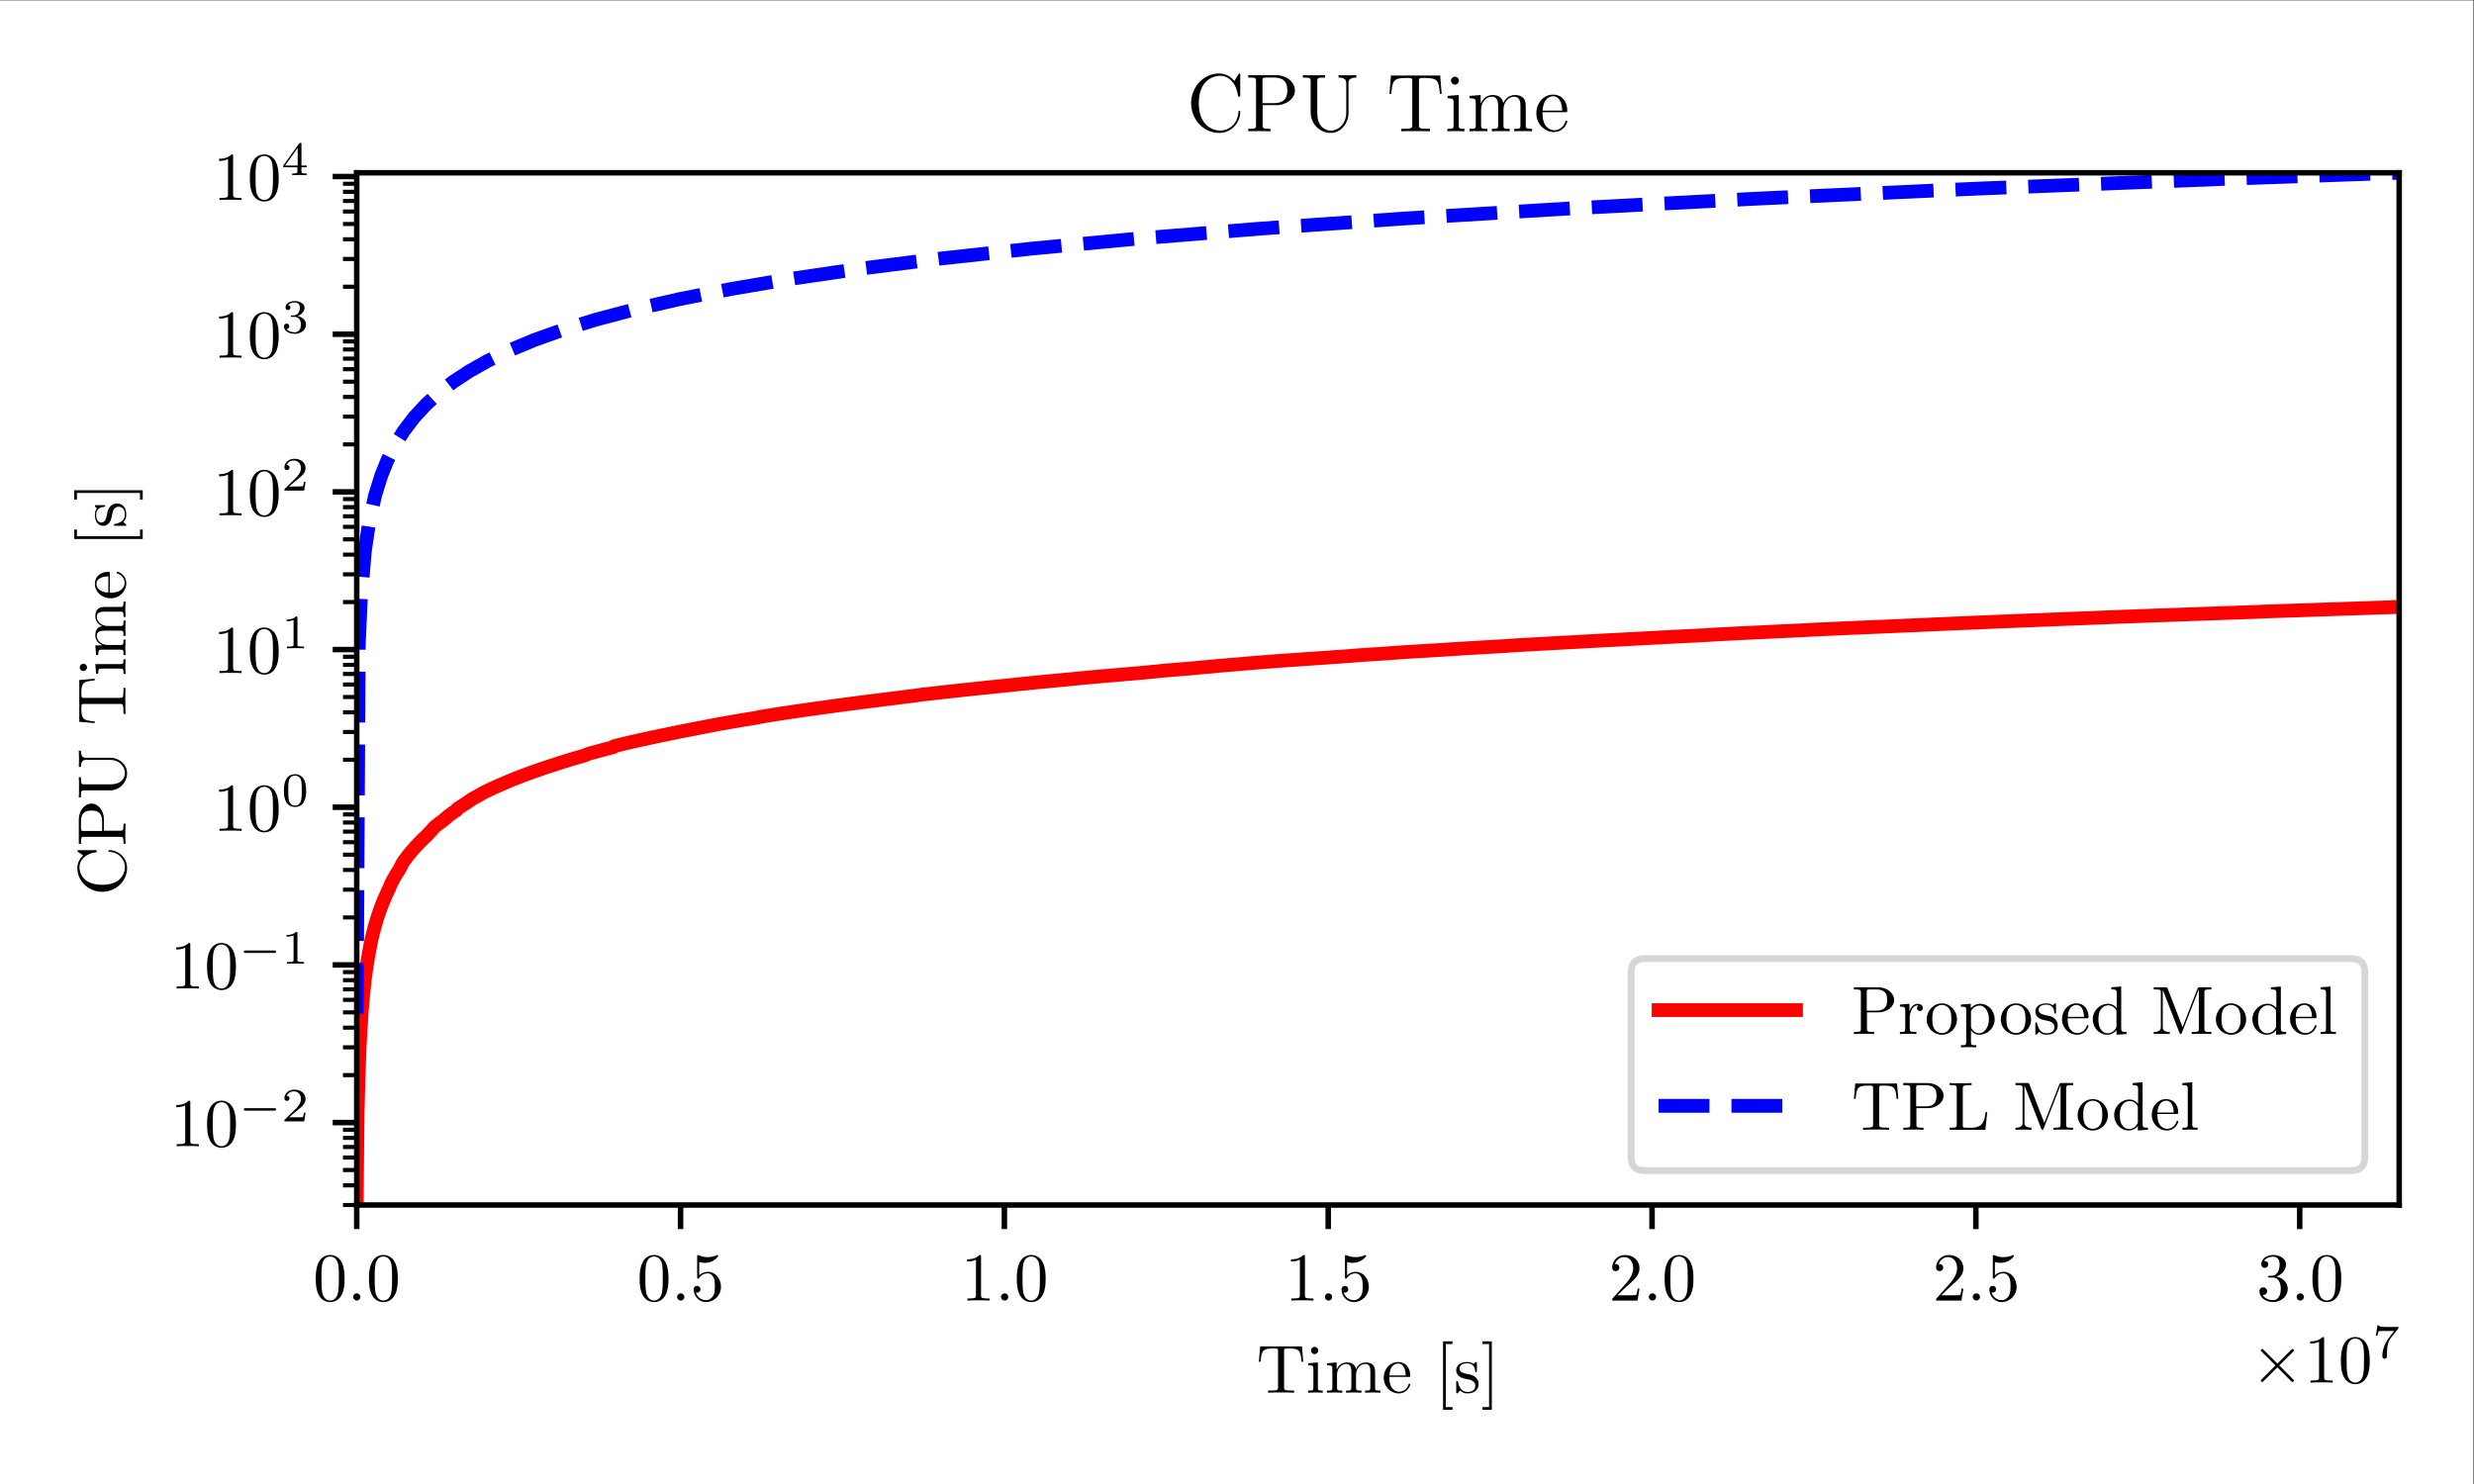 <?xml version="1.0" encoding="UTF-8" standalone="no"?>
<!-- Created with Inkscape (http://www.inkscape.org/) -->

<svg
   version="1.1"
   id="svg1"
   width="480"
   height="288"
   viewBox="0 0 480 288"
   sodipodi:docname="BCAnnSimCPU_Comparison.svg"
   inkscape:version="1.3.2 (091e20e, 2023-11-25, custom)"
   xmlns:inkscape="http://www.inkscape.org/namespaces/inkscape"
   xmlns:sodipodi="http://sodipodi.sourceforge.net/DTD/sodipodi-0.dtd"
   xmlns="http://www.w3.org/2000/svg"
   xmlns:svg="http://www.w3.org/2000/svg">
  <rect x="0" y="0" width="480" height="288" fill="#333333" stroke="none"/>
  <defs
     id="defs1">
    <clipPath
       clipPathUnits="userSpaceOnUse"
       id="clipPath115">
      <path
         d="M 51.923,40.618 H 349.2 V 190.898 H 51.923 Z"
         id="path115" />
    </clipPath>
    <clipPath
       clipPathUnits="userSpaceOnUse"
       id="clipPath117">
      <path
         d="M 51.923,40.618 H 349.2 V 190.898 H 51.923 Z"
         id="path117" />
    </clipPath>
  </defs>
  <sodipodi:namedview
     id="namedview1"
     pagecolor="#ffffff"
     bordercolor="#000000"
     borderopacity="0.25"
     inkscape:showpageshadow="2"
     inkscape:pageopacity="0.0"
     inkscape:pagecheckerboard="0"
     inkscape:deskcolor="#d1d1d1"
     inkscape:zoom="1.5763889"
     inkscape:cx="240.10573"
     inkscape:cy="144"
     inkscape:window-width="1280"
     inkscape:window-height="650"
     inkscape:window-x="-6"
     inkscape:window-y="-6"
     inkscape:window-maximized="1"
     inkscape:current-layer="g1">
    <inkscape:page
       x="0"
       y="0"
       inkscape:label="1"
       id="page1"
       width="480"
       height="288"
       margin="0"
       bleed="0" />
  </sodipodi:namedview>
  <g
     id="g1"
     inkscape:groupmode="layer"
     inkscape:label="1">
    <path
       id="path1"
       d="M 0,0 H 360 V 216 H 0 Z"
       style="fill:#ffffff;fill-opacity:1;fill-rule:nonzero;stroke:none"
       transform="matrix(1.333,0,0,-1.333,0,288)" />
    <path
       id="path2"
       d="M 51.923,40.618 H 349.2 V 190.898 H 51.923 Z"
       style="fill:#ffffff;fill-opacity:1;fill-rule:nonzero;stroke:none"
       transform="matrix(1.333,0,0,-1.333,0,288)" />
    <path
       id="path3"
       d="m 51.923,40.618 v -3.5"
       style="fill:#000000;fill-opacity:1;fill-rule:nonzero;stroke:#000000;stroke-width:0.8;stroke-linecap:butt;stroke-linejoin:round;stroke-miterlimit:10;stroke-dasharray:none;stroke-opacity:1"
       transform="matrix(1.333,0,0,-1.333,0,288)" />
    <g
       id="g3"
       aria-label="0.0"
       transform="matrix(1.333,0,0,1.333,60.744,252.4)">
      <path
         id="path4"
         d="m 4.583,-3.189 c 0,-0.797 -0.047,-1.594 -0.398,-2.332 -0.457,-0.961 -1.277,-1.113 -1.688,-1.113 -0.598,0 -1.336,0.258 -1.734,1.184 -0.328,0.691 -0.375,1.465 -0.375,2.262 0,0.75 0.047,1.641 0.445,2.402 0.434,0.809 1.16,1.008 1.652,1.008 0.539,0 1.289,-0.211 1.734,-1.16 C 4.537,-1.63 4.583,-2.404 4.583,-3.189 Z m -2.098,3.187 c -0.387,0 -0.984,-0.246 -1.16,-1.207 -0.105,-0.598 -0.105,-1.512 -0.105,-2.098 0,-0.645 0,-1.301 0.082,-1.84 0.188,-1.184 0.926,-1.266 1.184,-1.266 0.328,0 0.984,0.176 1.172,1.16 0.094,0.562 0.094,1.312 0.094,1.945 0,0.75 0,1.418 -0.105,2.062 -0.152,0.937 -0.715,1.242 -1.16,1.242 z m 0,0"
         style="fill:#000000;fill-opacity:1;fill-rule:nonzero;stroke:none" />
      <path
         id="path5"
         d="m 6.892,-0.529 c 0,-0.293 -0.234,-0.527 -0.527,-0.527 -0.281,0 -0.527,0.234 -0.527,0.527 0,0.293 0.246,0.527 0.527,0.527 0.293,0 0.527,-0.234 0.527,-0.527 z m 0,0"
         style="fill:#000000;fill-opacity:1;fill-rule:nonzero;stroke:none" />
      <path
         id="path6"
         d="m 12.33,-3.189 c 0,-0.797 -0.047,-1.594 -0.398,-2.332 -0.457,-0.961 -1.277,-1.113 -1.688,-1.113 -0.598,0 -1.336,0.258 -1.734,1.184 -0.328,0.691 -0.375,1.465 -0.375,2.262 0,0.75 0.047,1.641 0.445,2.402 0.434,0.809 1.16,1.008 1.652,1.008 0.539,0 1.289,-0.211 1.734,-1.16 0.316,-0.691 0.363,-1.465 0.363,-2.25 z m -2.098,3.187 c -0.387,0 -0.984,-0.246 -1.16,-1.207 -0.105,-0.598 -0.105,-1.512 -0.105,-2.098 0,-0.645 0,-1.301 0.082,-1.84 0.188,-1.184 0.926,-1.266 1.184,-1.266 0.328,0 0.984,0.176 1.172,1.16 0.094,0.562 0.094,1.312 0.094,1.945 0,0.75 0,1.418 -0.105,2.062 -0.152,0.937 -0.715,1.242 -1.16,1.242 z m 0,0"
         style="fill:#000000;fill-opacity:1;fill-rule:nonzero;stroke:none" />
    </g>
    <path
       id="path7"
       d="m 99.056,40.618 v -3.5"
       style="fill:#000000;fill-opacity:1;fill-rule:nonzero;stroke:#000000;stroke-width:0.8;stroke-linecap:butt;stroke-linejoin:round;stroke-miterlimit:10;stroke-dasharray:none;stroke-opacity:1"
       transform="matrix(1.333,0,0,-1.333,0,288)" />
    <g
       id="g7"
       aria-label="0.5"
       transform="matrix(1.333,0,0,1.333,123.588,252.4)">
      <path
         id="path8"
         d="m 4.583,-3.189 c 0,-0.797 -0.047,-1.594 -0.398,-2.332 -0.457,-0.961 -1.277,-1.113 -1.688,-1.113 -0.598,0 -1.336,0.258 -1.734,1.184 -0.328,0.691 -0.375,1.465 -0.375,2.262 0,0.75 0.047,1.641 0.445,2.402 0.434,0.809 1.16,1.008 1.652,1.008 0.539,0 1.289,-0.211 1.734,-1.16 C 4.536,-1.63 4.583,-2.404 4.583,-3.189 Z m -2.098,3.187 c -0.387,0 -0.984,-0.246 -1.16,-1.207 -0.105,-0.598 -0.105,-1.512 -0.105,-2.098 0,-0.645 0,-1.301 0.082,-1.84 0.188,-1.184 0.926,-1.266 1.184,-1.266 0.328,0 0.984,0.176 1.172,1.16 0.094,0.562 0.094,1.312 0.094,1.945 0,0.75 0,1.418 -0.105,2.062 -0.152,0.937 -0.715,1.242 -1.16,1.242 z m 0,0"
         style="fill:#000000;fill-opacity:1;fill-rule:nonzero;stroke:none" />
      <path
         id="path9"
         d="m 6.892,-0.529 c 0,-0.293 -0.234,-0.527 -0.527,-0.527 -0.281,0 -0.527,0.234 -0.527,0.527 0,0.293 0.246,0.527 0.527,0.527 0.293,0 0.527,-0.234 0.527,-0.527 z m 0,0"
         style="fill:#000000;fill-opacity:1;fill-rule:nonzero;stroke:none" />
      <path
         id="path10"
         d="m 12.224,-2.005 c 0,-1.184 -0.82,-2.18 -1.898,-2.18 -0.48,0 -0.902,0.164 -1.266,0.504 v -1.934 c 0.199,0.059 0.527,0.129 0.844,0.129 1.23,0 1.934,-0.914 1.934,-1.043 0,-0.059 -0.035,-0.105 -0.105,-0.105 -0.012,0 -0.035,0 -0.082,0.023 -0.199,0.094 -0.68,0.293 -1.348,0.293 -0.398,0 -0.855,-0.07 -1.324,-0.281 -0.082,-0.023 -0.105,-0.023 -0.129,-0.023 -0.094,0 -0.094,0.082 -0.094,0.234 v 2.953 c 0,0.176 0,0.258 0.141,0.258 0.07,0 0.082,-0.035 0.129,-0.094 0.105,-0.152 0.48,-0.691 1.277,-0.691 0.527,0 0.773,0.457 0.855,0.633 0.152,0.375 0.176,0.762 0.176,1.254 0,0.352 0,0.949 -0.234,1.371 -0.246,0.387 -0.609,0.645 -1.066,0.645 -0.727,0 -1.301,-0.527 -1.465,-1.113 0.023,0.012 0.059,0.012 0.164,0.012 0.328,0 0.504,-0.246 0.504,-0.48 0,-0.246 -0.176,-0.492 -0.504,-0.492 -0.141,0 -0.48,0.07 -0.48,0.527 0,0.855 0.68,1.828 1.793,1.828 1.16,0 2.18,-0.961 2.18,-2.227 z m 0,0"
         style="fill:#000000;fill-opacity:1;fill-rule:nonzero;stroke:none" />
    </g>
    <path
       id="path11"
       d="m 146.189,40.618 v -3.5"
       style="fill:#000000;fill-opacity:1;fill-rule:nonzero;stroke:#000000;stroke-width:0.8;stroke-linecap:butt;stroke-linejoin:round;stroke-miterlimit:10;stroke-dasharray:none;stroke-opacity:1"
       transform="matrix(1.333,0,0,-1.333,0,288)" />
    <g
       id="g11"
       aria-label="1.0"
       transform="matrix(1.333,0,0,1.333,186.432,252.4)">
      <path
         id="path12"
         d="m 2.931,-6.376 c 0,-0.234 0,-0.258 -0.234,-0.258 -0.609,0.633 -1.488,0.633 -1.805,0.633 v 0.316 c 0.199,0 0.785,0 1.301,-0.258 v 5.156 c 0,0.352 -0.035,0.48 -0.926,0.48 H 0.95 v 0.305 C 1.302,-0.037 2.157,-0.037 2.556,-0.037 c 0.398,0 1.266,0 1.617,0.035 v -0.305 H 3.857 c -0.902,0 -0.926,-0.117 -0.926,-0.48 z m 0,0"
         style="fill:#000000;fill-opacity:1;fill-rule:nonzero;stroke:none" />
      <path
         id="path13"
         d="m 6.892,-0.529 c 0,-0.293 -0.234,-0.527 -0.527,-0.527 -0.281,0 -0.527,0.234 -0.527,0.527 0,0.293 0.246,0.527 0.527,0.527 0.293,0 0.527,-0.234 0.527,-0.527 z m 0,0"
         style="fill:#000000;fill-opacity:1;fill-rule:nonzero;stroke:none" />
      <path
         id="path14"
         d="m 12.332,-3.189 c 0,-0.797 -0.047,-1.594 -0.398,-2.332 -0.457,-0.961 -1.277,-1.113 -1.688,-1.113 -0.598,0 -1.336,0.258 -1.734,1.184 -0.328,0.691 -0.375,1.465 -0.375,2.262 0,0.75 0.047,1.641 0.445,2.402 0.434,0.809 1.16,1.008 1.652,1.008 0.539,0 1.289,-0.211 1.734,-1.16 0.316,-0.691 0.363,-1.465 0.363,-2.25 z m -2.098,3.187 c -0.387,0 -0.984,-0.246 -1.16,-1.207 -0.105,-0.598 -0.105,-1.512 -0.105,-2.098 0,-0.645 0,-1.301 0.082,-1.84 0.188,-1.184 0.926,-1.266 1.184,-1.266 0.328,0 0.984,0.176 1.172,1.16 0.094,0.562 0.094,1.312 0.094,1.945 0,0.75 0,1.418 -0.105,2.062 -0.152,0.937 -0.715,1.242 -1.16,1.242 z m 0,0"
         style="fill:#000000;fill-opacity:1;fill-rule:nonzero;stroke:none" />
    </g>
    <path
       id="path15"
       d="m 193.322,40.618 v -3.5"
       style="fill:#000000;fill-opacity:1;fill-rule:nonzero;stroke:#000000;stroke-width:0.8;stroke-linecap:butt;stroke-linejoin:round;stroke-miterlimit:10;stroke-dasharray:none;stroke-opacity:1"
       transform="matrix(1.333,0,0,-1.333,0,288)" />
    <g
       id="g15"
       aria-label="1.5"
       transform="matrix(1.333,0,0,1.333,249.276,252.4)">
      <path
         id="path16"
         d="m 2.931,-6.376 c 0,-0.234 0,-0.258 -0.234,-0.258 -0.609,0.633 -1.488,0.633 -1.805,0.633 v 0.316 c 0.199,0 0.785,0 1.301,-0.258 v 5.156 c 0,0.352 -0.035,0.48 -0.926,0.48 H 0.95 v 0.305 C 1.302,-0.037 2.157,-0.037 2.556,-0.037 c 0.398,0 1.266,0 1.617,0.035 v -0.305 H 3.857 c -0.902,0 -0.926,-0.117 -0.926,-0.48 z m 0,0"
         style="fill:#000000;fill-opacity:1;fill-rule:nonzero;stroke:none" />
      <path
         id="path17"
         d="m 6.892,-0.529 c 0,-0.293 -0.234,-0.527 -0.527,-0.527 -0.281,0 -0.527,0.234 -0.527,0.527 0,0.293 0.246,0.527 0.527,0.527 0.293,0 0.527,-0.234 0.527,-0.527 z m 0,0"
         style="fill:#000000;fill-opacity:1;fill-rule:nonzero;stroke:none" />
      <path
         id="path18"
         d="m 12.227,-2.005 c 0,-1.184 -0.82,-2.18 -1.898,-2.18 -0.48,0 -0.902,0.164 -1.266,0.504 v -1.934 c 0.199,0.059 0.527,0.129 0.844,0.129 1.23,0 1.934,-0.914 1.934,-1.043 0,-0.059 -0.035,-0.105 -0.105,-0.105 -0.012,0 -0.035,0 -0.082,0.023 -0.199,0.094 -0.68,0.293 -1.348,0.293 -0.398,0 -0.855,-0.07 -1.324,-0.281 -0.082,-0.023 -0.105,-0.023 -0.129,-0.023 -0.094,0 -0.094,0.082 -0.094,0.234 v 2.953 c 0,0.176 0,0.258 0.141,0.258 0.07,0 0.082,-0.035 0.129,-0.094 0.105,-0.152 0.48,-0.691 1.277,-0.691 0.527,0 0.773,0.457 0.855,0.633 0.152,0.375 0.176,0.762 0.176,1.254 0,0.352 0,0.949 -0.234,1.371 -0.246,0.387 -0.609,0.645 -1.066,0.645 -0.727,0 -1.301,-0.527 -1.465,-1.113 0.023,0.012 0.059,0.012 0.164,0.012 0.328,0 0.504,-0.246 0.504,-0.48 0,-0.246 -0.176,-0.492 -0.504,-0.492 -0.141,0 -0.48,0.07 -0.48,0.527 0,0.855 0.68,1.828 1.793,1.828 1.16,0 2.18,-0.961 2.18,-2.227 z m 0,0"
         style="fill:#000000;fill-opacity:1;fill-rule:nonzero;stroke:none" />
    </g>
    <path
       id="path19"
       d="m 240.455,40.618 v -3.5"
       style="fill:#000000;fill-opacity:1;fill-rule:nonzero;stroke:#000000;stroke-width:0.8;stroke-linecap:butt;stroke-linejoin:round;stroke-miterlimit:10;stroke-dasharray:none;stroke-opacity:1"
       transform="matrix(1.333,0,0,-1.333,0,288)" />
    <g
       id="g19"
       aria-label="2.0"
       transform="matrix(1.333,0,0,1.333,312.12,252.4)">
      <path
         id="path20"
         d="m 1.267,-0.763 1.055,-1.031 c 1.559,-1.371 2.156,-1.91 2.156,-2.906 0,-1.137 -0.902,-1.934 -2.121,-1.934 -1.125,0 -1.852,0.914 -1.852,1.805 0,0.551 0.492,0.551 0.527,0.551 0.164,0 0.516,-0.117 0.516,-0.527 0,-0.258 -0.188,-0.516 -0.527,-0.516 -0.082,0 -0.105,0 -0.129,0.012 0.223,-0.645 0.762,-1.02 1.336,-1.02 0.914,0 1.336,0.809 1.336,1.629 0,0.797 -0.492,1.582 -1.043,2.203 L 0.61,-0.365 C 0.505,-0.259 0.505,-0.236 0.505,-0.001 H 4.196 l 0.281,-1.734 H 4.22 c -0.047,0.305 -0.117,0.738 -0.211,0.891 -0.07,0.082 -0.727,0.082 -0.949,0.082 z m 0,0"
         style="fill:#000000;fill-opacity:1;fill-rule:nonzero;stroke:none" />
      <path
         id="path21"
         d="m 6.892,-0.529 c 0,-0.293 -0.234,-0.527 -0.527,-0.527 -0.281,0 -0.527,0.234 -0.527,0.527 0,0.293 0.246,0.527 0.527,0.527 0.293,0 0.527,-0.234 0.527,-0.527 z m 0,0"
         style="fill:#000000;fill-opacity:1;fill-rule:nonzero;stroke:none" />
      <path
         id="path22"
         d="m 12.332,-3.189 c 0,-0.797 -0.047,-1.594 -0.398,-2.332 -0.457,-0.961 -1.277,-1.113 -1.688,-1.113 -0.598,0 -1.336,0.258 -1.734,1.184 -0.328,0.691 -0.375,1.465 -0.375,2.262 0,0.75 0.047,1.641 0.445,2.402 0.434,0.809 1.16,1.008 1.652,1.008 0.539,0 1.289,-0.211 1.734,-1.16 C 12.285,-1.63 12.332,-2.404 12.332,-3.189 Z m -2.098,3.187 c -0.387,0 -0.984,-0.246 -1.16,-1.207 -0.105,-0.598 -0.105,-1.512 -0.105,-2.098 0,-0.645 0,-1.301 0.082,-1.84 0.188,-1.184 0.926,-1.266 1.184,-1.266 0.328,0 0.984,0.176 1.172,1.16 0.094,0.562 0.094,1.312 0.094,1.945 0,0.75 0,1.418 -0.105,2.062 -0.152,0.937 -0.715,1.242 -1.16,1.242 z m 0,0"
         style="fill:#000000;fill-opacity:1;fill-rule:nonzero;stroke:none" />
    </g>
    <path
       id="path23"
       d="m 287.588,40.618 v -3.5"
       style="fill:#000000;fill-opacity:1;fill-rule:nonzero;stroke:#000000;stroke-width:0.8;stroke-linecap:butt;stroke-linejoin:round;stroke-miterlimit:10;stroke-dasharray:none;stroke-opacity:1"
       transform="matrix(1.333,0,0,-1.333,0,288)" />
    <g
       id="g23"
       aria-label="2.5"
       transform="matrix(1.333,0,0,1.333,374.964,252.4)">
      <path
         id="path24"
         d="m 1.266,-0.763 1.055,-1.031 c 1.559,-1.371 2.156,-1.91 2.156,-2.906 0,-1.137 -0.902,-1.934 -2.121,-1.934 -1.125,0 -1.852,0.914 -1.852,1.805 0,0.551 0.492,0.551 0.527,0.551 0.164,0 0.516,-0.117 0.516,-0.527 0,-0.258 -0.188,-0.516 -0.527,-0.516 -0.082,0 -0.105,0 -0.129,0.012 0.223,-0.645 0.762,-1.02 1.336,-1.02 0.914,0 1.336,0.809 1.336,1.629 0,0.797 -0.492,1.582 -1.043,2.203 L 0.61,-0.365 C 0.505,-0.259 0.505,-0.236 0.505,-0.001 H 4.196 l 0.281,-1.734 H 4.22 c -0.047,0.305 -0.117,0.738 -0.211,0.891 -0.07,0.082 -0.727,0.082 -0.949,0.082 z m 0,0"
         style="fill:#000000;fill-opacity:1;fill-rule:nonzero;stroke:none" />
      <path
         id="path25"
         d="m 6.891,-0.529 c 0,-0.293 -0.234,-0.527 -0.527,-0.527 -0.281,0 -0.527,0.234 -0.527,0.527 0,0.293 0.246,0.527 0.527,0.527 0.293,0 0.527,-0.234 0.527,-0.527 z m 0,0"
         style="fill:#000000;fill-opacity:1;fill-rule:nonzero;stroke:none" />
      <path
         id="path26"
         d="m 12.226,-2.005 c 0,-1.184 -0.82,-2.18 -1.898,-2.18 -0.48,0 -0.902,0.164 -1.266,0.504 v -1.934 c 0.199,0.059 0.527,0.129 0.844,0.129 1.23,0 1.934,-0.914 1.934,-1.043 0,-0.059 -0.035,-0.105 -0.105,-0.105 -0.012,0 -0.035,0 -0.082,0.023 -0.199,0.094 -0.68,0.293 -1.348,0.293 -0.398,0 -0.855,-0.07 -1.324,-0.281 -0.082,-0.023 -0.105,-0.023 -0.129,-0.023 -0.094,0 -0.094,0.082 -0.094,0.234 v 2.953 c 0,0.176 0,0.258 0.141,0.258 0.07,0 0.082,-0.035 0.129,-0.094 0.105,-0.152 0.48,-0.691 1.277,-0.691 0.527,0 0.773,0.457 0.855,0.633 0.152,0.375 0.176,0.762 0.176,1.254 0,0.352 0,0.949 -0.234,1.371 -0.246,0.387 -0.609,0.645 -1.066,0.645 -0.727,0 -1.301,-0.527 -1.465,-1.113 0.023,0.012 0.059,0.012 0.164,0.012 0.328,0 0.504,-0.246 0.504,-0.48 0,-0.246 -0.176,-0.492 -0.504,-0.492 -0.141,0 -0.48,0.07 -0.48,0.527 0,0.855 0.68,1.828 1.793,1.828 1.16,0 2.18,-0.961 2.18,-2.227 z m 0,0"
         style="fill:#000000;fill-opacity:1;fill-rule:nonzero;stroke:none" />
    </g>
    <path
       id="path27"
       d="m 334.721,40.618 v -3.5"
       style="fill:#000000;fill-opacity:1;fill-rule:nonzero;stroke:#000000;stroke-width:0.8;stroke-linecap:butt;stroke-linejoin:round;stroke-miterlimit:10;stroke-dasharray:none;stroke-opacity:1"
       transform="matrix(1.333,0,0,-1.333,0,288)" />
    <g
       id="g27"
       aria-label="3.0"
       transform="matrix(1.333,0,0,1.333,437.808,252.4)">
      <path
         id="path28"
         d="m 2.895,-3.505 c 0.809,-0.27 1.395,-0.973 1.395,-1.758 0,-0.82 -0.879,-1.371 -1.84,-1.371 -1.008,0 -1.758,0.598 -1.758,1.348 0,0.34 0.211,0.527 0.504,0.527 0.305,0 0.504,-0.223 0.504,-0.516 0,-0.492 -0.469,-0.492 -0.609,-0.492 0.305,-0.492 0.961,-0.621 1.324,-0.621 0.41,0 0.949,0.223 0.949,1.113 0,0.129 -0.012,0.703 -0.27,1.137 -0.305,0.48 -0.645,0.516 -0.891,0.516 -0.082,0.012 -0.316,0.035 -0.387,0.035 -0.082,0.012 -0.152,0.023 -0.152,0.117 0,0.117 0.07,0.117 0.234,0.117 h 0.445 c 0.809,0 1.184,0.668 1.184,1.652 0,1.348 -0.691,1.641 -1.125,1.641 -0.434,0 -1.172,-0.176 -1.523,-0.762 0.352,0.059 0.656,-0.164 0.656,-0.539 0,-0.363 -0.27,-0.562 -0.562,-0.562 -0.234,0 -0.551,0.141 -0.551,0.574 0,0.914 0.926,1.57 2.004,1.57 1.219,0 2.121,-0.914 2.121,-1.922 0,-0.82 -0.621,-1.594 -1.652,-1.805 z m 0,0"
         style="fill:#000000;fill-opacity:1;fill-rule:nonzero;stroke:none" />
      <path
         id="path29"
         d="m 6.891,-0.529 c 0,-0.293 -0.234,-0.527 -0.527,-0.527 -0.281,0 -0.527,0.234 -0.527,0.527 0,0.293 0.246,0.527 0.527,0.527 0.293,0 0.527,-0.234 0.527,-0.527 z m 0,0"
         style="fill:#000000;fill-opacity:1;fill-rule:nonzero;stroke:none" />
      <path
         id="path30"
         d="m 12.332,-3.189 c 0,-0.797 -0.047,-1.594 -0.398,-2.332 -0.457,-0.961 -1.277,-1.113 -1.688,-1.113 -0.598,0 -1.336,0.258 -1.734,1.184 -0.328,0.691 -0.375,1.465 -0.375,2.262 0,0.75 0.047,1.641 0.445,2.402 0.434,0.809 1.16,1.008 1.652,1.008 0.539,0 1.289,-0.211 1.734,-1.16 0.316,-0.691 0.363,-1.465 0.363,-2.25 z m -2.098,3.187 c -0.387,0 -0.984,-0.246 -1.16,-1.207 -0.105,-0.598 -0.105,-1.512 -0.105,-2.098 0,-0.645 0,-1.301 0.082,-1.84 0.188,-1.184 0.926,-1.266 1.184,-1.266 0.328,0 0.984,0.176 1.172,1.16 0.094,0.562 0.094,1.312 0.094,1.945 0,0.75 0,1.418 -0.105,2.062 -0.152,0.937 -0.715,1.242 -1.16,1.242 z m 0,0"
         style="fill:#000000;fill-opacity:1;fill-rule:nonzero;stroke:none" />
    </g>
    <path
       id="path31"
       d="M 6.632,-6.74 H 0.55 l -0.188,2.238 h 0.246 c 0.141,-1.605 0.293,-1.934 1.793,-1.934 0.176,0 0.434,0 0.539,0.023 0.211,0.035 0.211,0.141 0.211,0.375 v 5.25 c 0,0.34 0,0.48 -1.055,0.48 H 1.698 v 0.305 c 0.41,-0.035 1.43,-0.035 1.887,-0.035 0.457,0 1.488,0 1.898,0.035 v -0.305 H 5.085 c -1.055,0 -1.055,-0.141 -1.055,-0.48 V -6.036 c 0,-0.199 0,-0.34 0.188,-0.375 0.105,-0.023 0.375,-0.023 0.562,-0.023 1.5,0 1.652,0.328 1.793,1.934 h 0.246 z m 2.32,2.332 -1.395,0.117 v 0.305 c 0.656,0 0.738,0.059 0.738,0.551 v 2.672 c 0,0.457 -0.105,0.457 -0.773,0.457 v 0.305 c 0.316,-0.012 0.855,-0.035 1.102,-0.035 0.34,0 0.691,0.023 1.031,0.035 v -0.305 c -0.656,0 -0.703,-0.059 -0.703,-0.445 z m 0.047,-1.734 c 0,-0.316 -0.246,-0.527 -0.527,-0.527 -0.316,0 -0.527,0.27 -0.527,0.527 0,0.27 0.211,0.527 0.527,0.527 0.281,0 0.527,-0.199 0.527,-0.527 z m 2.057,2.719 v 2.66 c 0,0.457 -0.117,0.457 -0.785,0.457 v 0.305 c 0.352,-0.012 0.855,-0.035 1.125,-0.035 0.258,0 0.785,0.023 1.113,0.035 v -0.305 c -0.656,0 -0.773,0 -0.773,-0.457 V -2.591 c 0,-1.031 0.715,-1.594 1.348,-1.594 0.621,0 0.738,0.539 0.738,1.102 v 2.32 c 0,0.457 -0.117,0.457 -0.773,0.457 v 0.305 c 0.34,-0.012 0.855,-0.035 1.125,-0.035 0.258,0 0.773,0.023 1.113,0.035 v -0.305 c -0.668,0 -0.785,0 -0.785,-0.457 V -2.591 c 0,-1.031 0.715,-1.594 1.348,-1.594 0.633,0 0.738,0.539 0.738,1.102 v 2.32 c 0,0.457 -0.105,0.457 -0.773,0.457 v 0.305 c 0.352,-0.012 0.855,-0.035 1.125,-0.035 0.258,0 0.773,0.023 1.113,0.035 v -0.305 c -0.516,0 -0.762,0 -0.773,-0.305 V -2.509 c 0,-0.855 0,-1.172 -0.316,-1.523 -0.129,-0.176 -0.469,-0.375 -1.043,-0.375 -0.832,0 -1.277,0.598 -1.441,0.984 -0.141,-0.867 -0.879,-0.984 -1.324,-0.984 -0.727,0 -1.195,0.434 -1.477,1.055 v -1.055 l -1.406,0.117 v 0.305 c 0.703,0 0.785,0.07 0.785,0.562 z m 8.309,0.914 c 0.059,-1.488 0.902,-1.734 1.242,-1.734 1.02,0 1.125,1.348 1.125,1.734 z m -0.012,0.211 h 2.789 c 0.211,0 0.246,0 0.246,-0.211 0,-0.984 -0.539,-1.957 -1.781,-1.957 -1.16,0 -2.074,1.031 -2.074,2.273 0,1.336 1.043,2.297 2.191,2.297 1.219,0 1.664,-1.102 1.664,-1.289 0,-0.105 -0.082,-0.117 -0.129,-0.117 -0.094,0 -0.117,0.059 -0.129,0.141 -0.352,1.02 -1.254,1.02 -1.348,1.02 -0.504,0 -0.902,-0.293 -1.125,-0.668 C 19.352,-1.29 19.352,-1.947 19.352,-2.298 Z m 9.188,4.793 V 2.096 H 27.567 v -9.176 h 0.973 v -0.398 h -1.371 v 9.973 z m 2.291,-4.43 c 0.223,0.035 1.031,0.199 1.031,0.914 0,0.516 -0.352,0.914 -1.125,0.914 -0.832,0 -1.195,-0.574 -1.383,-1.418 -0.035,-0.129 -0.035,-0.176 -0.141,-0.176 -0.129,0 -0.129,0.07 -0.129,0.258 v 1.312 c 0,0.164 0,0.234 0.105,0.234 0.059,0 0.07,0 0.258,-0.199 0.012,-0.012 0.012,-0.035 0.199,-0.223 0.434,0.422 0.879,0.422 1.09,0.422 1.148,0 1.605,-0.668 1.605,-1.383 0,-0.527 -0.293,-0.82 -0.422,-0.949 -0.328,-0.316 -0.715,-0.398 -1.137,-0.469 -0.551,-0.117 -1.219,-0.246 -1.219,-0.82 0,-0.352 0.258,-0.762 1.113,-0.762 1.102,0 1.148,0.902 1.172,1.207 0,0.094 0.094,0.094 0.117,0.094 0.129,0 0.129,-0.047 0.129,-0.246 v -0.996 c 0,-0.176 0,-0.246 -0.117,-0.246 -0.047,0 -0.07,0 -0.199,0.117 -0.023,0.047 -0.129,0.129 -0.164,0.164 -0.375,-0.281 -0.785,-0.281 -0.938,-0.281 -1.219,0 -1.594,0.668 -1.594,1.23 0,0.34 0.164,0.621 0.434,0.844 0.316,0.258 0.598,0.316 1.312,0.457 z m 3.431,-5.543 h -1.359 v 0.398 h 0.961 v 9.176 h -0.961 v 0.398 h 1.359 z m 0,0"
       style="fill:#000000;fill-opacity:1;fill-rule:nonzero;stroke:none"
       aria-label="Time[s]"
       transform="matrix(1.333,0,0,1.333,243.763,270.279)" />
    <g
       id="g31"
       aria-label="×10&#10;7"
       transform="matrix(1.333,0,0,1.333,436.69,268.32)">
      <path
         id="path32"
         d="M 3.88,-2.765 1.888,-4.746 C 1.759,-4.875 1.747,-4.886 1.665,-4.886 c -0.105,0 -0.199,0.082 -0.199,0.199 0,0.07 0.023,0.082 0.129,0.199 l 1.992,1.992 -1.992,2.004 c -0.105,0.117 -0.129,0.129 -0.129,0.199 0,0.117 0.094,0.199 0.199,0.199 0.082,0 0.094,-0.012 0.223,-0.141 l 1.98,-1.98 2.062,2.062 c 0.012,0.012 0.082,0.059 0.152,0.059 0.117,0 0.199,-0.082 0.199,-0.199 0,-0.012 0,-0.059 -0.035,-0.105 C 6.236,-0.422 4.654,-1.98 4.15,-2.496 L 5.978,-4.312 c 0.047,-0.059 0.199,-0.188 0.246,-0.246 0.012,-0.023 0.059,-0.059 0.059,-0.129 0,-0.117 -0.082,-0.199 -0.199,-0.199 -0.082,0 -0.129,0.035 -0.234,0.141 z m 0,0"
         style="fill:#000000;fill-opacity:1;fill-rule:nonzero;stroke:none" />
      <path
         id="path33"
         d="m 10.677,-6.375 c 0,-0.234 0,-0.258 -0.234,-0.258 C 9.833,-6 8.954,-6 8.638,-6 v 0.316 c 0.199,0 0.785,0 1.301,-0.258 v 5.156 c 0,0.352 -0.035,0.48 -0.926,0.48 H 8.697 V 2.190273e-4 C 9.048,-0.035 9.904,-0.035 10.302,-0.035 c 0.398,0 1.266,0 1.617,0.035 V -0.304 h -0.316 c -0.902,0 -0.926,-0.117 -0.926,-0.48 z m 6.636,3.188 c 0,-0.797 -0.047,-1.594 -0.398,-2.332 -0.457,-0.961 -1.277,-1.113 -1.688,-1.113 -0.598,0 -1.336,0.258 -1.734,1.184 -0.328,0.691 -0.375,1.465 -0.375,2.262 0,0.75 0.047,1.641 0.445,2.402 0.434,0.809 1.16,1.008 1.652,1.008 0.539,0 1.289,-0.211 1.734,-1.16 C 17.266,-1.629 17.313,-2.402 17.313,-3.187 Z M 15.215,2.190273e-4 c -0.387,0 -0.984,-0.246 -1.16,-1.207 -0.105,-0.598 -0.105,-1.512 -0.105,-2.098 0,-0.645 0,-1.301 0.082,-1.84 0.188,-1.184 0.926,-1.266 1.184,-1.266 0.328,0 0.984,0.176 1.172,1.16 0.094,0.562 0.094,1.312 0.094,1.945 0,0.75 0,1.418 -0.105,2.062 -0.152,0.938 -0.715,1.242 -1.16,1.242 z m 0,0"
         style="fill:#000000;fill-opacity:1;fill-rule:nonzero;stroke:none" />
      <path
         id="path34"
         d="m 21.438,-7.822 c 0.07,-0.094 0.07,-0.105 0.07,-0.281 h -1.828 c -0.27,0 -0.352,-0.012 -0.598,-0.035 -0.363,-0.023 -0.387,-0.07 -0.398,-0.188 H 18.438 l -0.234,1.488 h 0.234 c 0.012,-0.105 0.082,-0.562 0.199,-0.633 0.047,-0.047 0.609,-0.047 0.715,-0.047 h 1.523 c -0.223,0.293 -0.574,0.727 -0.727,0.926 -0.914,1.195 -0.996,2.309 -0.996,2.719 0,0.082 0,0.398 0.328,0.398 0.34,0 0.34,-0.316 0.34,-0.41 v -0.27 c 0,-1.359 0.27,-1.98 0.574,-2.355 z m 0,0"
         style="fill:#000000;fill-opacity:1;fill-rule:nonzero;stroke:none" />
    </g>
    <path
       id="path35"
       d="m 51.923,52.621 h -3.5"
       style="fill:#000000;fill-opacity:1;fill-rule:nonzero;stroke:#000000;stroke-width:0.8;stroke-linecap:butt;stroke-linejoin:round;stroke-miterlimit:10;stroke-dasharray:none;stroke-opacity:1"
       transform="matrix(1.333,0,0,-1.333,0,288)" />
    <g
       id="g35"
       aria-label="10&#10;−2"
       transform="matrix(1.333,0,0,1.333,33.017,222.451)">
      <path
         id="path36"
         d="m 2.929,-6.376 c 0,-0.234 0,-0.258 -0.234,-0.258 -0.609,0.633 -1.488,0.633 -1.805,0.633 v 0.316 c 0.199,0 0.785,0 1.301,-0.258 v 5.156 c 0,0.352 -0.035,0.48 -0.926,0.48 H 0.948 v 0.305 c 0.352,-0.035 1.207,-0.035 1.605,-0.035 0.398,0 1.266,0 1.617,0.035 V -0.306 H 3.855 c -0.902,0 -0.926,-0.117 -0.926,-0.48 z m 6.636,3.188 c 0,-0.797 -0.047,-1.594 -0.398,-2.332 -0.457,-0.961 -1.277,-1.113 -1.688,-1.113 -0.598,0 -1.336,0.258 -1.734,1.184 -0.328,0.691 -0.375,1.465 -0.375,2.262 0,0.75 0.047,1.641 0.445,2.402 0.434,0.809 1.16,1.008 1.652,1.008 0.539,0 1.289,-0.211 1.734,-1.16 0.316,-0.691 0.363,-1.465 0.363,-2.25 z m -2.098,3.188 c -0.387,0 -0.984,-0.246 -1.16,-1.207 C 6.201,-1.806 6.201,-2.72 6.201,-3.306 c 0,-0.645 0,-1.301 0.082,-1.84 0.188,-1.184 0.926,-1.266 1.184,-1.266 0.328,0 0.984,0.176 1.172,1.16 0.094,0.562 0.094,1.312 0.094,1.945 0,0.75 0,1.418 -0.105,2.062 -0.152,0.938 -0.715,1.242 -1.16,1.242 z m 0,0"
         style="fill:#000000;fill-opacity:1;fill-rule:nonzero;stroke:none" />
      <path
         id="path37"
         d="m 15.154,-5.187 c 0.105,0 0.27,0 0.27,-0.176 0,-0.176 -0.152,-0.176 -0.27,-0.176 h -4.16 c -0.105,0 -0.281,0 -0.281,0.176 0,0.176 0.164,0.176 0.281,0.176 z m 0,0"
         style="fill:#000000;fill-opacity:1;fill-rule:nonzero;stroke:none" />
      <path
         id="path38"
         d="m 19.704,-4.882 h -0.234 c -0.023,0.152 -0.082,0.562 -0.176,0.633 -0.059,0.035 -0.598,0.035 -0.691,0.035 h -1.289 c 0.738,-0.645 0.984,-0.844 1.395,-1.172 0.516,-0.41 0.996,-0.844 0.996,-1.5 0,-0.844 -0.738,-1.359 -1.629,-1.359 -0.867,0 -1.453,0.609 -1.453,1.242 0,0.363 0.305,0.398 0.375,0.398 0.164,0 0.375,-0.117 0.375,-0.375 0,-0.129 -0.059,-0.363 -0.422,-0.363 0.223,-0.504 0.691,-0.656 1.02,-0.656 0.703,0 1.066,0.551 1.066,1.113 0,0.609 -0.434,1.09 -0.656,1.336 l -1.688,1.664 c -0.07,0.059 -0.07,0.07 -0.07,0.27 h 2.883 z m 0,0"
         style="fill:#000000;fill-opacity:1;fill-rule:nonzero;stroke:none" />
    </g>
    <path
       id="path39"
       d="m 51.923,75.576 h -3.5"
       style="fill:#000000;fill-opacity:1;fill-rule:nonzero;stroke:#000000;stroke-width:0.8;stroke-linecap:butt;stroke-linejoin:round;stroke-miterlimit:10;stroke-dasharray:none;stroke-opacity:1"
       transform="matrix(1.333,0,0,-1.333,0,288)" />
    <g
       id="g39"
       aria-label="10&#10;−1"
       transform="matrix(1.333,0,0,1.333,33.017,191.844)">
      <path
         id="path40"
         d="m 2.929,-6.375 c 0,-0.234 0,-0.258 -0.234,-0.258 -0.609,0.633 -1.488,0.633 -1.805,0.633 v 0.316 c 0.199,0 0.785,0 1.301,-0.258 v 5.156 c 0,0.352 -0.035,0.48 -0.926,0.48 H 0.948 V -2.337751e-4 C 1.3,-0.035 2.155,-0.035 2.554,-0.035 c 0.398,0 1.266,0 1.617,0.035 V -0.305 H 3.855 c -0.902,0 -0.926,-0.117 -0.926,-0.48 z m 6.636,3.188 c 0,-0.797 -0.047,-1.594 -0.398,-2.332 -0.457,-0.961 -1.277,-1.113 -1.688,-1.113 -0.598,0 -1.336,0.258 -1.734,1.184 -0.328,0.691 -0.375,1.465 -0.375,2.262 0,0.75 0.047,1.641 0.445,2.402 0.434,0.809 1.16,1.008 1.652,1.008 0.539,0 1.289,-0.211 1.734,-1.16 C 9.518,-1.629 9.565,-2.403 9.565,-3.188 Z M 7.467,-2.337751e-4 c -0.387,0 -0.984,-0.246 -1.16,-1.207 -0.105,-0.598 -0.105,-1.512 -0.105,-2.098 0,-0.645 0,-1.301 0.082,-1.84 0.188,-1.184 0.926,-1.266 1.184,-1.266 0.328,0 0.984,0.176 1.172,1.16 0.094,0.562 0.094,1.312 0.094,1.945 0,0.75 0,1.418 -0.105,2.062 -0.152,0.938 -0.715,1.242 -1.16,1.242 z m 0,0"
         style="fill:#000000;fill-opacity:1;fill-rule:nonzero;stroke:none" />
      <path
         id="path41"
         d="m 15.154,-5.186 c 0.105,0 0.27,0 0.27,-0.176 0,-0.176 -0.152,-0.176 -0.27,-0.176 h -4.16 c -0.105,0 -0.281,0 -0.281,0.176 0,0.176 0.164,0.176 0.281,0.176 z m 0,0"
         style="fill:#000000;fill-opacity:1;fill-rule:nonzero;stroke:none" />
      <path
         id="path42"
         d="m 18.521,-8.045 c 0,-0.188 -0.012,-0.199 -0.211,-0.199 -0.445,0.434 -1.078,0.445 -1.359,0.445 v 0.246 c 0.164,0 0.621,0 1.008,-0.188 v 3.551 c 0,0.234 0,0.328 -0.691,0.328 h -0.27 v 0.246 c 0.129,-0.012 0.984,-0.023 1.242,-0.023 0.211,0 1.09,0.012 1.242,0.023 v -0.246 h -0.258 c -0.703,0 -0.703,-0.094 -0.703,-0.328 z m 0,0"
         style="fill:#000000;fill-opacity:1;fill-rule:nonzero;stroke:none" />
    </g>
    <path
       id="path43"
       d="m 51.923,98.531 h -3.5"
       style="fill:#000000;fill-opacity:1;fill-rule:nonzero;stroke:#000000;stroke-width:0.8;stroke-linecap:butt;stroke-linejoin:round;stroke-miterlimit:10;stroke-dasharray:none;stroke-opacity:1"
       transform="matrix(1.333,0,0,-1.333,0,288)" />
    <g
       id="g43"
       aria-label="10&#10;0"
       transform="matrix(1.333,0,0,1.333,41.319,161.237)">
      <path
         id="path44"
         d="m 2.931,-6.374 c 0,-0.234 0,-0.258 -0.234,-0.258 -0.609,0.633 -1.488,0.633 -1.805,0.633 v 0.316 c 0.199,0 0.785,0 1.301,-0.258 v 5.156 c 0,0.352 -0.035,0.48 -0.926,0.48 H 0.95 V 7.989522e-4 C 1.302,-0.034 2.157,-0.034 2.556,-0.034 c 0.398,0 1.266,0 1.617,0.035 V -0.304 H 3.856 c -0.902,0 -0.926,-0.117 -0.926,-0.48 z m 6.633,3.188 c 0,-0.797 -0.047,-1.594 -0.398,-2.332 -0.457,-0.961 -1.277,-1.113 -1.688,-1.113 -0.598,0 -1.336,0.258 -1.734,1.184 -0.328,0.691 -0.375,1.465 -0.375,2.262 0,0.75 0.047,1.641 0.445,2.402 0.434,0.809 1.16,1.008 1.652,1.008 0.539,0 1.289,-0.211 1.734,-1.16 C 9.517,-1.628 9.563,-2.402 9.563,-3.187 Z M 7.466,7.989522e-4 C 7.079,7.989522e-4 6.481,-0.245 6.306,-1.206 6.2,-1.804 6.2,-2.718 6.2,-3.304 c 0,-0.645 0,-1.301 0.082,-1.84 0.188,-1.184 0.926,-1.266 1.184,-1.266 0.328,0 0.984,0.176 1.172,1.16 0.094,0.562 0.094,1.312 0.094,1.945 0,0.75 0,1.418 -0.105,2.062 C 8.474,-0.304 7.911,7.989522e-4 7.466,7.989522e-4 Z m 0,0"
         style="fill:#000000;fill-opacity:1;fill-rule:nonzero;stroke:none" />
      <path
         id="path45"
         d="m 13.56,-5.841 c 0,-0.762 -0.094,-1.312 -0.41,-1.805 -0.223,-0.316 -0.645,-0.598 -1.207,-0.598 -1.617,0 -1.617,1.898 -1.617,2.402 0,0.504 0,2.367 1.617,2.367 1.617,0 1.617,-1.863 1.617,-2.367 z m -1.617,2.168 c -0.316,0 -0.75,-0.188 -0.891,-0.762 -0.094,-0.41 -0.094,-0.984 -0.094,-1.5 0,-0.504 0,-1.031 0.105,-1.418 0.152,-0.551 0.598,-0.691 0.879,-0.691 0.375,0 0.738,0.223 0.867,0.633 0.105,0.375 0.117,0.879 0.117,1.477 0,0.516 0,1.043 -0.094,1.477 -0.141,0.633 -0.609,0.785 -0.891,0.785 z m 0,0"
         style="fill:#000000;fill-opacity:1;fill-rule:nonzero;stroke:none" />
    </g>
    <path
       id="path46"
       d="m 51.923,121.486 h -3.5"
       style="fill:#000000;fill-opacity:1;fill-rule:nonzero;stroke:#000000;stroke-width:0.8;stroke-linecap:butt;stroke-linejoin:round;stroke-miterlimit:10;stroke-dasharray:none;stroke-opacity:1"
       transform="matrix(1.333,0,0,-1.333,0,288)" />
    <g
       id="g46"
       aria-label="10&#10;1"
       transform="matrix(1.333,0,0,1.333,41.319,130.63)">
      <path
         id="path47"
         d="m 2.931,-6.376 c 0,-0.234 0,-0.258 -0.234,-0.258 -0.609,0.633 -1.488,0.633 -1.805,0.633 v 0.316 c 0.199,0 0.785,0 1.301,-0.258 v 5.156 c 0,0.352 -0.035,0.48 -0.926,0.48 H 0.95 v 0.305 C 1.302,-0.036 2.157,-0.036 2.556,-0.036 c 0.398,0 1.266,0 1.617,0.035 v -0.305 H 3.856 c -0.902,0 -0.926,-0.117 -0.926,-0.48 z m 6.633,3.188 c 0,-0.797 -0.047,-1.594 -0.398,-2.332 -0.457,-0.961 -1.277,-1.113 -1.688,-1.113 -0.598,0 -1.336,0.258 -1.734,1.184 -0.328,0.691 -0.375,1.465 -0.375,2.262 0,0.75 0.047,1.641 0.445,2.402 0.434,0.809 1.16,1.008 1.652,1.008 0.539,0 1.289,-0.211 1.734,-1.16 C 9.517,-1.63 9.563,-2.403 9.563,-3.189 Z m -2.098,3.187 c -0.387,0 -0.984,-0.246 -1.16,-1.207 -0.105,-0.598 -0.105,-1.512 -0.105,-2.098 0,-0.645 0,-1.301 0.082,-1.84 0.188,-1.184 0.926,-1.266 1.184,-1.266 0.328,0 0.984,0.176 1.172,1.16 0.094,0.562 0.094,1.312 0.094,1.945 0,0.75 0,1.418 -0.105,2.062 -0.152,0.937 -0.715,1.242 -1.16,1.242 z m 0,0"
         style="fill:#000000;fill-opacity:1;fill-rule:nonzero;stroke:none" />
      <path
         id="path48"
         d="m 12.294,-8.046 c 0,-0.188 -0.012,-0.199 -0.211,-0.199 -0.445,0.434 -1.078,0.445 -1.359,0.445 v 0.246 c 0.164,0 0.621,0 1.008,-0.188 v 3.551 c 0,0.234 0,0.328 -0.691,0.328 H 10.77 v 0.246 c 0.129,-0.012 0.984,-0.023 1.242,-0.023 0.211,0 1.09,0.012 1.242,0.023 v -0.246 h -0.258 c -0.703,0 -0.703,-0.094 -0.703,-0.328 z m 0,0"
         style="fill:#000000;fill-opacity:1;fill-rule:nonzero;stroke:none" />
    </g>
    <path
       id="path49"
       d="m 51.923,144.442 h -3.5"
       style="fill:#000000;fill-opacity:1;fill-rule:nonzero;stroke:#000000;stroke-width:0.8;stroke-linecap:butt;stroke-linejoin:round;stroke-miterlimit:10;stroke-dasharray:none;stroke-opacity:1"
       transform="matrix(1.333,0,0,-1.333,0,288)" />
    <g
       id="g49"
       aria-label="10&#10;2"
       transform="matrix(1.333,0,0,1.333,41.319,100.024)">
      <path
         id="path50"
         d="m 2.931,-6.375 c 0,-0.234 0,-0.258 -0.234,-0.258 -0.609,0.633 -1.488,0.633 -1.805,0.633 v 0.316 c 0.199,0 0.785,0 1.301,-0.258 v 5.156 c 0,0.352 -0.035,0.48 -0.926,0.48 H 0.95 V -6.52808e-5 C 1.302,-0.035 2.157,-0.035 2.556,-0.035 c 0.398,0 1.266,0 1.617,0.035 V -0.305 H 3.856 c -0.902,0 -0.926,-0.117 -0.926,-0.48 z m 6.633,3.188 c 0,-0.797 -0.047,-1.594 -0.398,-2.332 -0.457,-0.961 -1.277,-1.113 -1.688,-1.113 -0.598,0 -1.336,0.258 -1.734,1.184 -0.328,0.691 -0.375,1.465 -0.375,2.262 0,0.75 0.047,1.641 0.445,2.402 0.434,0.809 1.16,1.008 1.652,1.008 0.539,0 1.289,-0.211 1.734,-1.16 C 9.517,-1.629 9.563,-2.402 9.563,-3.188 Z M 7.466,-6.52808e-5 c -0.387,0 -0.984,-0.246 -1.16,-1.207 -0.105,-0.598 -0.105,-1.512 -0.105,-2.098 0,-0.645 0,-1.301 0.082,-1.84 0.188,-1.184 0.926,-1.266 1.184,-1.266 0.328,0 0.984,0.176 1.172,1.16 0.094,0.562 0.094,1.312 0.094,1.945 0,0.75 0,1.418 -0.105,2.062 C 8.474,-0.305 7.911,-6.52808e-5 7.466,-6.52808e-5 Z m 0,0"
         style="fill:#000000;fill-opacity:1;fill-rule:nonzero;stroke:none" />
      <path
         id="path51"
         d="m 13.477,-4.881 h -0.234 c -0.023,0.152 -0.082,0.562 -0.176,0.633 -0.059,0.035 -0.598,0.035 -0.691,0.035 h -1.289 c 0.738,-0.645 0.984,-0.844 1.395,-1.172 0.516,-0.41 0.996,-0.844 0.996,-1.5 0,-0.844 -0.738,-1.359 -1.629,-1.359 -0.867,0 -1.453,0.609 -1.453,1.242 0,0.363 0.305,0.398 0.375,0.398 0.164,0 0.375,-0.117 0.375,-0.375 0,-0.129 -0.059,-0.363 -0.422,-0.363 0.223,-0.504 0.691,-0.656 1.02,-0.656 0.703,0 1.066,0.551 1.066,1.113 0,0.609 -0.434,1.09 -0.656,1.336 l -1.688,1.664 c -0.07,0.059 -0.07,0.07 -0.07,0.27 h 2.883 z m 0,0"
         style="fill:#000000;fill-opacity:1;fill-rule:nonzero;stroke:none" />
    </g>
    <path
       id="path52"
       d="m 51.923,167.397 h -3.5"
       style="fill:#000000;fill-opacity:1;fill-rule:nonzero;stroke:#000000;stroke-width:0.8;stroke-linecap:butt;stroke-linejoin:round;stroke-miterlimit:10;stroke-dasharray:none;stroke-opacity:1"
       transform="matrix(1.333,0,0,-1.333,0,288)" />
    <g
       id="g52"
       aria-label="10&#10;3"
       transform="matrix(1.333,0,0,1.333,41.319,69.417)">
      <path
         id="path53"
         d="m 2.931,-6.374 c 0,-0.234 0,-0.258 -0.234,-0.258 -0.609,0.633 -1.488,0.633 -1.805,0.633 v 0.316 c 0.199,0 0.785,0 1.301,-0.258 v 5.156 c 0,0.352 -0.035,0.48 -0.926,0.48 H 0.95 V 9.674465e-4 C 1.302,-0.034 2.157,-0.034 2.556,-0.034 c 0.398,0 1.266,0 1.617,0.035 V -0.304 H 3.856 c -0.902,0 -0.926,-0.117 -0.926,-0.48 z m 6.633,3.188 c 0,-0.797 -0.047,-1.594 -0.398,-2.332 -0.457,-0.961 -1.277,-1.113 -1.688,-1.113 -0.598,0 -1.336,0.258 -1.734,1.184 -0.328,0.691 -0.375,1.465 -0.375,2.262 0,0.75 0.047,1.641 0.445,2.402 0.434,0.809 1.16,1.008 1.652,1.008 0.539,0 1.289,-0.211 1.734,-1.16 C 9.517,-1.628 9.563,-2.401 9.563,-3.187 Z M 7.466,9.674465e-4 c -0.387,0 -0.984,-0.246 -1.16,-1.207 -0.105,-0.598 -0.105,-1.512 -0.105,-2.098 0,-0.645 0,-1.301 0.082,-1.84 0.188,-1.184 0.926,-1.266 1.184,-1.266 0.328,0 0.984,0.176 1.172,1.16 0.094,0.562 0.094,1.312 0.094,1.945 0,0.75 0,1.418 -0.105,2.062 C 8.474,-0.304 7.911,9.674465e-4 7.466,9.674465e-4 Z m 0,0"
         style="fill:#000000;fill-opacity:1;fill-rule:nonzero;stroke:none" />
      <path
         id="path54"
         d="m 11.86,-5.946 c 0.551,0 0.938,0.375 0.938,1.125 0,0.867 -0.504,1.125 -0.902,1.125 -0.281,0 -0.891,-0.082 -1.184,-0.492 0.328,-0.012 0.398,-0.246 0.398,-0.387 0,-0.223 -0.164,-0.387 -0.387,-0.387 -0.188,0 -0.387,0.117 -0.387,0.41 0,0.656 0.727,1.078 1.57,1.078 0.973,0 1.641,-0.645 1.641,-1.348 0,-0.539 -0.445,-1.09 -1.219,-1.242 0.738,-0.27 0.996,-0.797 0.996,-1.219 0,-0.551 -0.633,-0.961 -1.406,-0.961 -0.773,0 -1.359,0.375 -1.359,0.938 0,0.234 0.152,0.363 0.363,0.363 0.211,0 0.352,-0.164 0.352,-0.352 0,-0.199 -0.141,-0.352 -0.352,-0.363 0.234,-0.305 0.715,-0.387 0.973,-0.387 0.316,0 0.762,0.152 0.762,0.762 0,0.293 -0.105,0.609 -0.281,0.832 -0.234,0.258 -0.422,0.281 -0.773,0.293 -0.176,0.023 -0.188,0.023 -0.223,0.023 -0.012,0 -0.07,0.012 -0.07,0.094 0,0.094 0.059,0.094 0.176,0.094 z m 0,0"
         style="fill:#000000;fill-opacity:1;fill-rule:nonzero;stroke:none" />
    </g>
    <path
       id="path55"
       d="m 51.923,190.352 h -3.5"
       style="fill:#000000;fill-opacity:1;fill-rule:nonzero;stroke:#000000;stroke-width:0.8;stroke-linecap:butt;stroke-linejoin:round;stroke-miterlimit:10;stroke-dasharray:none;stroke-opacity:1"
       transform="matrix(1.333,0,0,-1.333,0,288)" />
    <g
       id="g55"
       aria-label="10&#10;4"
       transform="matrix(1.333,0,0,1.333,41.319,38.81)">
      <path
         id="path56"
         d="m 2.931,-6.376 c 0,-0.234 0,-0.258 -0.234,-0.258 -0.609,0.633 -1.488,0.633 -1.805,0.633 v 0.316 c 0.199,0 0.785,0 1.301,-0.258 v 5.156 c 0,0.352 -0.035,0.48 -0.926,0.48 H 0.95 V -9.295137e-4 C 1.302,-0.036 2.157,-0.036 2.556,-0.036 c 0.398,0 1.266,0 1.617,0.035 V -0.306 H 3.856 c -0.902,0 -0.926,-0.117 -0.926,-0.48 z m 6.633,3.188 c 0,-0.797 -0.047,-1.594 -0.398,-2.332 -0.457,-0.961 -1.277,-1.113 -1.688,-1.113 -0.598,0 -1.336,0.258 -1.734,1.184 -0.328,0.691 -0.375,1.465 -0.375,2.262 0,0.75 0.047,1.641 0.445,2.402 0.434,0.809 1.16,1.008 1.652,1.008 0.539,0 1.289,-0.211 1.734,-1.16 C 9.517,-1.63 9.563,-2.403 9.563,-3.188 Z M 7.466,-9.295137e-4 c -0.387,0 -0.984,-0.246 -1.16,-1.207 C 6.2,-1.806 6.2,-2.72 6.2,-3.306 c 0,-0.645 0,-1.301 0.082,-1.84 0.188,-1.184 0.926,-1.266 1.184,-1.266 0.328,0 0.984,0.176 1.172,1.16 0.094,0.562 0.094,1.312 0.094,1.945 0,0.75 0,1.418 -0.105,2.062 -0.152,0.937 -0.715,1.242 -1.16,1.242 z m 0,0"
         style="fill:#000000;fill-opacity:1;fill-rule:nonzero;stroke:none" />
      <path
         id="path57"
         d="m 13.653,-4.765 v -0.246 h -0.773 v -3.105 c 0,-0.152 0,-0.199 -0.152,-0.199 -0.094,0 -0.117,0 -0.188,0.094 l -2.309,3.211 v 0.246 h 2.051 v 0.574 c 0,0.234 0,0.328 -0.562,0.328 h -0.188 v 0.246 c 0.352,-0.012 0.797,-0.023 1.043,-0.023 0.258,0 0.703,0.012 1.055,0.023 v -0.246 h -0.188 c -0.562,0 -0.562,-0.094 -0.562,-0.328 v -0.574 z m -1.324,-2.801 v 2.555 H 10.489 Z m 0,0"
         style="fill:#000000;fill-opacity:1;fill-rule:nonzero;stroke:none" />
    </g>
    <path
       id="path58"
       d="m 51.923,40.618 h -2"
       style="fill:#000000;fill-opacity:1;fill-rule:nonzero;stroke:#000000;stroke-width:0.6;stroke-linecap:butt;stroke-linejoin:round;stroke-miterlimit:10;stroke-dasharray:none;stroke-opacity:1"
       transform="matrix(1.333,0,0,-1.333,0,288)" />
    <path
       id="path59"
       d="m 51.923,43.486 h -2"
       style="fill:#000000;fill-opacity:1;fill-rule:nonzero;stroke:#000000;stroke-width:0.6;stroke-linecap:butt;stroke-linejoin:round;stroke-miterlimit:10;stroke-dasharray:none;stroke-opacity:1"
       transform="matrix(1.333,0,0,-1.333,0,288)" />
    <path
       id="path60"
       d="m 51.923,45.711 h -2"
       style="fill:#000000;fill-opacity:1;fill-rule:nonzero;stroke:#000000;stroke-width:0.6;stroke-linecap:butt;stroke-linejoin:round;stroke-miterlimit:10;stroke-dasharray:none;stroke-opacity:1"
       transform="matrix(1.333,0,0,-1.333,0,288)" />
    <path
       id="path61"
       d="m 51.923,47.529 h -2"
       style="fill:#000000;fill-opacity:1;fill-rule:nonzero;stroke:#000000;stroke-width:0.6;stroke-linecap:butt;stroke-linejoin:round;stroke-miterlimit:10;stroke-dasharray:none;stroke-opacity:1"
       transform="matrix(1.333,0,0,-1.333,0,288)" />
    <path
       id="path62"
       d="m 51.923,49.065 h -2"
       style="fill:#000000;fill-opacity:1;fill-rule:nonzero;stroke:#000000;stroke-width:0.6;stroke-linecap:butt;stroke-linejoin:round;stroke-miterlimit:10;stroke-dasharray:none;stroke-opacity:1"
       transform="matrix(1.333,0,0,-1.333,0,288)" />
    <path
       id="path63"
       d="m 51.923,50.396 h -2"
       style="fill:#000000;fill-opacity:1;fill-rule:nonzero;stroke:#000000;stroke-width:0.6;stroke-linecap:butt;stroke-linejoin:round;stroke-miterlimit:10;stroke-dasharray:none;stroke-opacity:1"
       transform="matrix(1.333,0,0,-1.333,0,288)" />
    <path
       id="path64"
       d="m 51.923,51.571 h -2"
       style="fill:#000000;fill-opacity:1;fill-rule:nonzero;stroke:#000000;stroke-width:0.6;stroke-linecap:butt;stroke-linejoin:round;stroke-miterlimit:10;stroke-dasharray:none;stroke-opacity:1"
       transform="matrix(1.333,0,0,-1.333,0,288)" />
    <path
       id="path65"
       d="m 51.923,59.531 h -2"
       style="fill:#000000;fill-opacity:1;fill-rule:nonzero;stroke:#000000;stroke-width:0.6;stroke-linecap:butt;stroke-linejoin:round;stroke-miterlimit:10;stroke-dasharray:none;stroke-opacity:1"
       transform="matrix(1.333,0,0,-1.333,0,288)" />
    <path
       id="path66"
       d="m 51.923,63.573 h -2"
       style="fill:#000000;fill-opacity:1;fill-rule:nonzero;stroke:#000000;stroke-width:0.6;stroke-linecap:butt;stroke-linejoin:round;stroke-miterlimit:10;stroke-dasharray:none;stroke-opacity:1"
       transform="matrix(1.333,0,0,-1.333,0,288)" />
    <path
       id="path67"
       d="m 51.923,66.441 h -2"
       style="fill:#000000;fill-opacity:1;fill-rule:nonzero;stroke:#000000;stroke-width:0.6;stroke-linecap:butt;stroke-linejoin:round;stroke-miterlimit:10;stroke-dasharray:none;stroke-opacity:1"
       transform="matrix(1.333,0,0,-1.333,0,288)" />
    <path
       id="path68"
       d="m 51.923,68.666 h -2"
       style="fill:#000000;fill-opacity:1;fill-rule:nonzero;stroke:#000000;stroke-width:0.6;stroke-linecap:butt;stroke-linejoin:round;stroke-miterlimit:10;stroke-dasharray:none;stroke-opacity:1"
       transform="matrix(1.333,0,0,-1.333,0,288)" />
    <path
       id="path69"
       d="m 51.923,70.484 h -2"
       style="fill:#000000;fill-opacity:1;fill-rule:nonzero;stroke:#000000;stroke-width:0.6;stroke-linecap:butt;stroke-linejoin:round;stroke-miterlimit:10;stroke-dasharray:none;stroke-opacity:1"
       transform="matrix(1.333,0,0,-1.333,0,288)" />
    <path
       id="path70"
       d="m 51.923,72.02 h -2"
       style="fill:#000000;fill-opacity:1;fill-rule:nonzero;stroke:#000000;stroke-width:0.6;stroke-linecap:butt;stroke-linejoin:round;stroke-miterlimit:10;stroke-dasharray:none;stroke-opacity:1"
       transform="matrix(1.333,0,0,-1.333,0,288)" />
    <path
       id="path71"
       d="m 51.923,73.352 h -2"
       style="fill:#000000;fill-opacity:1;fill-rule:nonzero;stroke:#000000;stroke-width:0.6;stroke-linecap:butt;stroke-linejoin:round;stroke-miterlimit:10;stroke-dasharray:none;stroke-opacity:1"
       transform="matrix(1.333,0,0,-1.333,0,288)" />
    <path
       id="path72"
       d="m 51.923,74.526 h -2"
       style="fill:#000000;fill-opacity:1;fill-rule:nonzero;stroke:#000000;stroke-width:0.6;stroke-linecap:butt;stroke-linejoin:round;stroke-miterlimit:10;stroke-dasharray:none;stroke-opacity:1"
       transform="matrix(1.333,0,0,-1.333,0,288)" />
    <path
       id="path73"
       d="m 51.923,82.486 h -2"
       style="fill:#000000;fill-opacity:1;fill-rule:nonzero;stroke:#000000;stroke-width:0.6;stroke-linecap:butt;stroke-linejoin:round;stroke-miterlimit:10;stroke-dasharray:none;stroke-opacity:1"
       transform="matrix(1.333,0,0,-1.333,0,288)" />
    <path
       id="path74"
       d="m 51.923,86.529 h -2"
       style="fill:#000000;fill-opacity:1;fill-rule:nonzero;stroke:#000000;stroke-width:0.6;stroke-linecap:butt;stroke-linejoin:round;stroke-miterlimit:10;stroke-dasharray:none;stroke-opacity:1"
       transform="matrix(1.333,0,0,-1.333,0,288)" />
    <path
       id="path75"
       d="m 51.923,89.397 h -2"
       style="fill:#000000;fill-opacity:1;fill-rule:nonzero;stroke:#000000;stroke-width:0.6;stroke-linecap:butt;stroke-linejoin:round;stroke-miterlimit:10;stroke-dasharray:none;stroke-opacity:1"
       transform="matrix(1.333,0,0,-1.333,0,288)" />
    <path
       id="path76"
       d="m 51.923,91.621 h -2"
       style="fill:#000000;fill-opacity:1;fill-rule:nonzero;stroke:#000000;stroke-width:0.6;stroke-linecap:butt;stroke-linejoin:round;stroke-miterlimit:10;stroke-dasharray:none;stroke-opacity:1"
       transform="matrix(1.333,0,0,-1.333,0,288)" />
    <path
       id="path77"
       d="m 51.923,93.439 h -2"
       style="fill:#000000;fill-opacity:1;fill-rule:nonzero;stroke:#000000;stroke-width:0.6;stroke-linecap:butt;stroke-linejoin:round;stroke-miterlimit:10;stroke-dasharray:none;stroke-opacity:1"
       transform="matrix(1.333,0,0,-1.333,0,288)" />
    <path
       id="path78"
       d="m 51.923,94.976 h -2"
       style="fill:#000000;fill-opacity:1;fill-rule:nonzero;stroke:#000000;stroke-width:0.6;stroke-linecap:butt;stroke-linejoin:round;stroke-miterlimit:10;stroke-dasharray:none;stroke-opacity:1"
       transform="matrix(1.333,0,0,-1.333,0,288)" />
    <path
       id="path79"
       d="m 51.923,96.307 h -2"
       style="fill:#000000;fill-opacity:1;fill-rule:nonzero;stroke:#000000;stroke-width:0.6;stroke-linecap:butt;stroke-linejoin:round;stroke-miterlimit:10;stroke-dasharray:none;stroke-opacity:1"
       transform="matrix(1.333,0,0,-1.333,0,288)" />
    <path
       id="path80"
       d="m 51.923,97.481 h -2"
       style="fill:#000000;fill-opacity:1;fill-rule:nonzero;stroke:#000000;stroke-width:0.6;stroke-linecap:butt;stroke-linejoin:round;stroke-miterlimit:10;stroke-dasharray:none;stroke-opacity:1"
       transform="matrix(1.333,0,0,-1.333,0,288)" />
    <path
       id="path81"
       d="m 51.923,105.442 h -2"
       style="fill:#000000;fill-opacity:1;fill-rule:nonzero;stroke:#000000;stroke-width:0.6;stroke-linecap:butt;stroke-linejoin:round;stroke-miterlimit:10;stroke-dasharray:none;stroke-opacity:1"
       transform="matrix(1.333,0,0,-1.333,0,288)" />
    <path
       id="path82"
       d="m 51.923,109.484 h -2"
       style="fill:#000000;fill-opacity:1;fill-rule:nonzero;stroke:#000000;stroke-width:0.6;stroke-linecap:butt;stroke-linejoin:round;stroke-miterlimit:10;stroke-dasharray:none;stroke-opacity:1"
       transform="matrix(1.333,0,0,-1.333,0,288)" />
    <path
       id="path83"
       d="m 51.923,112.352 h -2"
       style="fill:#000000;fill-opacity:1;fill-rule:nonzero;stroke:#000000;stroke-width:0.6;stroke-linecap:butt;stroke-linejoin:round;stroke-miterlimit:10;stroke-dasharray:none;stroke-opacity:1"
       transform="matrix(1.333,0,0,-1.333,0,288)" />
    <path
       id="path84"
       d="m 51.923,114.576 h -2"
       style="fill:#000000;fill-opacity:1;fill-rule:nonzero;stroke:#000000;stroke-width:0.6;stroke-linecap:butt;stroke-linejoin:round;stroke-miterlimit:10;stroke-dasharray:none;stroke-opacity:1"
       transform="matrix(1.333,0,0,-1.333,0,288)" />
    <path
       id="path85"
       d="m 51.923,116.394 h -2"
       style="fill:#000000;fill-opacity:1;fill-rule:nonzero;stroke:#000000;stroke-width:0.6;stroke-linecap:butt;stroke-linejoin:round;stroke-miterlimit:10;stroke-dasharray:none;stroke-opacity:1"
       transform="matrix(1.333,0,0,-1.333,0,288)" />
    <path
       id="path86"
       d="m 51.923,117.931 h -2"
       style="fill:#000000;fill-opacity:1;fill-rule:nonzero;stroke:#000000;stroke-width:0.6;stroke-linecap:butt;stroke-linejoin:round;stroke-miterlimit:10;stroke-dasharray:none;stroke-opacity:1"
       transform="matrix(1.333,0,0,-1.333,0,288)" />
    <path
       id="path87"
       d="m 51.923,119.262 h -2"
       style="fill:#000000;fill-opacity:1;fill-rule:nonzero;stroke:#000000;stroke-width:0.6;stroke-linecap:butt;stroke-linejoin:round;stroke-miterlimit:10;stroke-dasharray:none;stroke-opacity:1"
       transform="matrix(1.333,0,0,-1.333,0,288)" />
    <path
       id="path88"
       d="m 51.923,120.436 h -2"
       style="fill:#000000;fill-opacity:1;fill-rule:nonzero;stroke:#000000;stroke-width:0.6;stroke-linecap:butt;stroke-linejoin:round;stroke-miterlimit:10;stroke-dasharray:none;stroke-opacity:1"
       transform="matrix(1.333,0,0,-1.333,0,288)" />
    <path
       id="path89"
       d="m 51.923,128.397 h -2"
       style="fill:#000000;fill-opacity:1;fill-rule:nonzero;stroke:#000000;stroke-width:0.6;stroke-linecap:butt;stroke-linejoin:round;stroke-miterlimit:10;stroke-dasharray:none;stroke-opacity:1"
       transform="matrix(1.333,0,0,-1.333,0,288)" />
    <path
       id="path90"
       d="m 51.923,132.439 h -2"
       style="fill:#000000;fill-opacity:1;fill-rule:nonzero;stroke:#000000;stroke-width:0.6;stroke-linecap:butt;stroke-linejoin:round;stroke-miterlimit:10;stroke-dasharray:none;stroke-opacity:1"
       transform="matrix(1.333,0,0,-1.333,0,288)" />
    <path
       id="path91"
       d="m 51.923,135.307 h -2"
       style="fill:#000000;fill-opacity:1;fill-rule:nonzero;stroke:#000000;stroke-width:0.6;stroke-linecap:butt;stroke-linejoin:round;stroke-miterlimit:10;stroke-dasharray:none;stroke-opacity:1"
       transform="matrix(1.333,0,0,-1.333,0,288)" />
    <path
       id="path92"
       d="m 51.923,137.531 h -2"
       style="fill:#000000;fill-opacity:1;fill-rule:nonzero;stroke:#000000;stroke-width:0.6;stroke-linecap:butt;stroke-linejoin:round;stroke-miterlimit:10;stroke-dasharray:none;stroke-opacity:1"
       transform="matrix(1.333,0,0,-1.333,0,288)" />
    <path
       id="path93"
       d="m 51.923,139.349 h -2"
       style="fill:#000000;fill-opacity:1;fill-rule:nonzero;stroke:#000000;stroke-width:0.6;stroke-linecap:butt;stroke-linejoin:round;stroke-miterlimit:10;stroke-dasharray:none;stroke-opacity:1"
       transform="matrix(1.333,0,0,-1.333,0,288)" />
    <path
       id="path94"
       d="m 51.923,140.886 h -2"
       style="fill:#000000;fill-opacity:1;fill-rule:nonzero;stroke:#000000;stroke-width:0.6;stroke-linecap:butt;stroke-linejoin:round;stroke-miterlimit:10;stroke-dasharray:none;stroke-opacity:1"
       transform="matrix(1.333,0,0,-1.333,0,288)" />
    <path
       id="path95"
       d="m 51.923,142.217 h -2"
       style="fill:#000000;fill-opacity:1;fill-rule:nonzero;stroke:#000000;stroke-width:0.6;stroke-linecap:butt;stroke-linejoin:round;stroke-miterlimit:10;stroke-dasharray:none;stroke-opacity:1"
       transform="matrix(1.333,0,0,-1.333,0,288)" />
    <path
       id="path96"
       d="m 51.923,143.391 h -2"
       style="fill:#000000;fill-opacity:1;fill-rule:nonzero;stroke:#000000;stroke-width:0.6;stroke-linecap:butt;stroke-linejoin:round;stroke-miterlimit:10;stroke-dasharray:none;stroke-opacity:1"
       transform="matrix(1.333,0,0,-1.333,0,288)" />
    <path
       id="path97"
       d="m 51.923,151.352 h -2"
       style="fill:#000000;fill-opacity:1;fill-rule:nonzero;stroke:#000000;stroke-width:0.6;stroke-linecap:butt;stroke-linejoin:round;stroke-miterlimit:10;stroke-dasharray:none;stroke-opacity:1"
       transform="matrix(1.333,0,0,-1.333,0,288)" />
    <path
       id="path98"
       d="m 51.923,155.394 h -2"
       style="fill:#000000;fill-opacity:1;fill-rule:nonzero;stroke:#000000;stroke-width:0.6;stroke-linecap:butt;stroke-linejoin:round;stroke-miterlimit:10;stroke-dasharray:none;stroke-opacity:1"
       transform="matrix(1.333,0,0,-1.333,0,288)" />
    <path
       id="path99"
       d="m 51.923,158.262 h -2"
       style="fill:#000000;fill-opacity:1;fill-rule:nonzero;stroke:#000000;stroke-width:0.6;stroke-linecap:butt;stroke-linejoin:round;stroke-miterlimit:10;stroke-dasharray:none;stroke-opacity:1"
       transform="matrix(1.333,0,0,-1.333,0,288)" />
    <path
       id="path100"
       d="m 51.923,160.487 h -2"
       style="fill:#000000;fill-opacity:1;fill-rule:nonzero;stroke:#000000;stroke-width:0.6;stroke-linecap:butt;stroke-linejoin:round;stroke-miterlimit:10;stroke-dasharray:none;stroke-opacity:1"
       transform="matrix(1.333,0,0,-1.333,0,288)" />
    <path
       id="path101"
       d="m 51.923,162.304 h -2"
       style="fill:#000000;fill-opacity:1;fill-rule:nonzero;stroke:#000000;stroke-width:0.6;stroke-linecap:butt;stroke-linejoin:round;stroke-miterlimit:10;stroke-dasharray:none;stroke-opacity:1"
       transform="matrix(1.333,0,0,-1.333,0,288)" />
    <path
       id="path102"
       d="m 51.923,163.841 h -2"
       style="fill:#000000;fill-opacity:1;fill-rule:nonzero;stroke:#000000;stroke-width:0.6;stroke-linecap:butt;stroke-linejoin:round;stroke-miterlimit:10;stroke-dasharray:none;stroke-opacity:1"
       transform="matrix(1.333,0,0,-1.333,0,288)" />
    <path
       id="path103"
       d="m 51.923,165.172 h -2"
       style="fill:#000000;fill-opacity:1;fill-rule:nonzero;stroke:#000000;stroke-width:0.6;stroke-linecap:butt;stroke-linejoin:round;stroke-miterlimit:10;stroke-dasharray:none;stroke-opacity:1"
       transform="matrix(1.333,0,0,-1.333,0,288)" />
    <path
       id="path104"
       d="m 51.923,166.346 h -2"
       style="fill:#000000;fill-opacity:1;fill-rule:nonzero;stroke:#000000;stroke-width:0.6;stroke-linecap:butt;stroke-linejoin:round;stroke-miterlimit:10;stroke-dasharray:none;stroke-opacity:1"
       transform="matrix(1.333,0,0,-1.333,0,288)" />
    <path
       id="path105"
       d="m 51.923,174.307 h -2"
       style="fill:#000000;fill-opacity:1;fill-rule:nonzero;stroke:#000000;stroke-width:0.6;stroke-linecap:butt;stroke-linejoin:round;stroke-miterlimit:10;stroke-dasharray:none;stroke-opacity:1"
       transform="matrix(1.333,0,0,-1.333,0,288)" />
    <path
       id="path106"
       d="m 51.923,178.349 h -2"
       style="fill:#000000;fill-opacity:1;fill-rule:nonzero;stroke:#000000;stroke-width:0.6;stroke-linecap:butt;stroke-linejoin:round;stroke-miterlimit:10;stroke-dasharray:none;stroke-opacity:1"
       transform="matrix(1.333,0,0,-1.333,0,288)" />
    <path
       id="path107"
       d="m 51.923,181.217 h -2"
       style="fill:#000000;fill-opacity:1;fill-rule:nonzero;stroke:#000000;stroke-width:0.6;stroke-linecap:butt;stroke-linejoin:round;stroke-miterlimit:10;stroke-dasharray:none;stroke-opacity:1"
       transform="matrix(1.333,0,0,-1.333,0,288)" />
    <path
       id="path108"
       d="m 51.923,183.442 h -2"
       style="fill:#000000;fill-opacity:1;fill-rule:nonzero;stroke:#000000;stroke-width:0.6;stroke-linecap:butt;stroke-linejoin:round;stroke-miterlimit:10;stroke-dasharray:none;stroke-opacity:1"
       transform="matrix(1.333,0,0,-1.333,0,288)" />
    <path
       id="path109"
       d="m 51.923,185.259 h -2"
       style="fill:#000000;fill-opacity:1;fill-rule:nonzero;stroke:#000000;stroke-width:0.6;stroke-linecap:butt;stroke-linejoin:round;stroke-miterlimit:10;stroke-dasharray:none;stroke-opacity:1"
       transform="matrix(1.333,0,0,-1.333,0,288)" />
    <path
       id="path110"
       d="m 51.923,186.796 h -2"
       style="fill:#000000;fill-opacity:1;fill-rule:nonzero;stroke:#000000;stroke-width:0.6;stroke-linecap:butt;stroke-linejoin:round;stroke-miterlimit:10;stroke-dasharray:none;stroke-opacity:1"
       transform="matrix(1.333,0,0,-1.333,0,288)" />
    <path
       id="path111"
       d="m 51.923,188.127 h -2"
       style="fill:#000000;fill-opacity:1;fill-rule:nonzero;stroke:#000000;stroke-width:0.6;stroke-linecap:butt;stroke-linejoin:round;stroke-miterlimit:10;stroke-dasharray:none;stroke-opacity:1"
       transform="matrix(1.333,0,0,-1.333,0,288)" />
    <path
       id="path112"
       d="m 51.923,189.302 h -2"
       style="fill:#000000;fill-opacity:1;fill-rule:nonzero;stroke:#000000;stroke-width:0.6;stroke-linecap:butt;stroke-linejoin:round;stroke-miterlimit:10;stroke-dasharray:none;stroke-opacity:1"
       transform="matrix(1.333,0,0,-1.333,0,288)" />
    <path
       id="path113"
       d="m 0.562,-3.41 c 0,2.062 1.605,3.633 3.457,3.633 1.629,0 2.602,-1.383 2.602,-2.543 0,-0.105 0,-0.176 -0.129,-0.176 -0.105,0 -0.105,0.07 -0.117,0.164 -0.082,1.43 -1.148,2.238 -2.227,2.238 -0.609,0 -2.566,-0.34 -2.566,-3.305 0,-2.977 1.945,-3.316 2.555,-3.316 1.078,0 1.969,0.902 2.168,2.367 0.023,0.129 0.023,0.164 0.164,0.164 0.152,0 0.152,-0.035 0.152,-0.234 v -2.367 c 0,-0.164 0,-0.234 -0.105,-0.234 -0.035,0 -0.082,0 -0.164,0.117 l -0.492,0.738 c -0.375,-0.363 -0.879,-0.855 -1.84,-0.855 -1.863,0 -3.457,1.582 -3.457,3.609 z m 8.892,0.258 h 1.687 c 1.195,0 2.262,-0.797 2.262,-1.793 0,-0.984 -0.984,-1.863 -2.344,-1.863 H 7.544 v 0.316 h 0.234 c 0.773,0 0.785,0.105 0.785,0.469 v 5.25 c 0,0.352 -0.012,0.469 -0.785,0.469 H 7.544 V 4.808628e-4 C 7.895,-0.035 8.622,-0.035 9.009,-0.035 c 0.375,0 1.125,0 1.477,0.035 V -0.304 h -0.246 c -0.762,0 -0.785,-0.117 -0.785,-0.469 z m -0.035,-0.258 v -2.684 c 0,-0.328 0.023,-0.398 0.492,-0.398 h 0.891 c 1.582,0 1.582,1.055 1.582,1.547 0,0.457 0,1.535 -1.582,1.535 z m 10.351,1.113 c 0,1.406 -0.973,2.203 -1.91,2.203 -0.469,0 -1.652,-0.246 -1.652,-2.133 v -3.797 c 0,-0.363 0.023,-0.469 0.785,-0.469 h 0.246 v -0.316 c -0.352,0.035 -1.09,0.035 -1.465,0.035 -0.375,0 -1.125,0 -1.477,-0.035 v 0.316 h 0.234 c 0.773,0 0.797,0.105 0.797,0.469 v 3.75 c 0,1.406 1.148,2.496 2.508,2.496 1.148,0 2.039,-0.926 2.215,-2.063 0.023,-0.199 0.023,-0.293 0.023,-0.691 v -3.188 c 0,-0.328 0,-0.773 1.031,-0.773 v -0.316 c -0.363,0.012 -0.844,0.035 -1.184,0.035 -0.34,0 -0.82,-0.023 -1.184,-0.035 v 0.316 c 1.031,0 1.031,0.469 1.031,0.738 z m 11.625,-4.441 h -6.082 l -0.188,2.238 h 0.246 c 0.141,-1.605 0.293,-1.934 1.793,-1.934 0.176,0 0.434,0 0.539,0.023 0.211,0.035 0.211,0.141 0.211,0.375 v 5.25 c 0,0.34 0,0.48 -1.055,0.48 H 26.461 V 4.808628e-4 C 26.871,-0.035 27.891,-0.035 28.348,-0.035 c 0.457,0 1.488,0 1.898,0.035 V -0.304 h -0.398 c -1.055,0 -1.055,-0.141 -1.055,-0.48 V -6.035 c 0,-0.199 0,-0.34 0.188,-0.375 0.105,-0.023 0.375,-0.023 0.562,-0.023 1.5,0 1.652,0.328 1.793,1.934 h 0.246 z m 2.317,2.332 -1.395,0.117 v 0.305 c 0.656,0 0.738,0.059 0.738,0.551 v 2.672 c 0,0.457 -0.105,0.457 -0.773,0.457 V 4.808628e-4 C 32.599,-0.011 33.138,-0.035 33.384,-0.035 c 0.34,0 0.691,0.023 1.031,0.035 V -0.304 c -0.656,0 -0.703,-0.059 -0.703,-0.445 z m 0.047,-1.734 c 0,-0.316 -0.246,-0.527 -0.527,-0.527 -0.316,0 -0.527,0.27 -0.527,0.527 0,0.27 0.211,0.527 0.527,0.527 0.281,0 0.527,-0.199 0.527,-0.527 z m 2.057,2.719 v 2.66 c 0,0.457 -0.117,0.457 -0.785,0.457 V 4.808628e-4 c 0.352,-0.012 0.855,-0.035 1.125,-0.035 0.258,0 0.785,0.023 1.113,0.035 V -0.304 c -0.656,0 -0.773,0 -0.773,-0.457 V -2.589 c 0,-1.031 0.715,-1.594 1.348,-1.594 0.621,0 0.738,0.539 0.738,1.102 v 2.32 c 0,0.457 -0.117,0.457 -0.773,0.457 V 4.808628e-4 c 0.34,-0.012 0.855,-0.035 1.125,-0.035 0.258,0 0.773,0.023 1.113,0.035 V -0.304 c -0.668,0 -0.785,0 -0.785,-0.457 V -2.589 c 0,-1.031 0.715,-1.594 1.348,-1.594 0.633,0 0.738,0.539 0.738,1.102 v 2.32 c 0,0.457 -0.105,0.457 -0.773,0.457 V 4.808628e-4 c 0.352,-0.012 0.855,-0.035 1.125,-0.035 0.258,0 0.773,0.023 1.113,0.035 V -0.304 c -0.516,0 -0.762,0 -0.773,-0.305 V -2.507 c 0,-0.855 0,-1.172 -0.316,-1.523 -0.129,-0.176 -0.469,-0.375 -1.043,-0.375 -0.832,0 -1.277,0.598 -1.441,0.984 -0.141,-0.867 -0.879,-0.984 -1.324,-0.984 -0.727,0 -1.195,0.434 -1.477,1.055 v -1.055 l -1.406,0.117 v 0.305 c 0.703,0 0.785,0.07 0.785,0.562 z m 8.309,0.914 c 0.059,-1.488 0.902,-1.734 1.242,-1.734 1.02,0 1.125,1.348 1.125,1.734 z m -0.012,0.211 h 2.789 c 0.211,0 0.246,0 0.246,-0.211 0,-0.984 -0.539,-1.957 -1.781,-1.957 -1.16,0 -2.074,1.031 -2.074,2.273 0,1.336 1.043,2.297 2.191,2.297 1.219,0 1.664,-1.102 1.664,-1.289 0,-0.105 -0.082,-0.117 -0.129,-0.117 -0.094,0 -0.117,0.059 -0.129,0.141 -0.352,1.02 -1.254,1.02 -1.348,1.02 -0.504,0 -0.902,-0.293 -1.125,-0.668 C 44.112,-1.289 44.112,-1.945 44.112,-2.296 Z m 9.188,4.793 V 2.098 H 52.327 v -9.176 h 0.973 v -0.398 h -1.371 v 9.973 z m 2.291,-4.43 c 0.223,0.035 1.031,0.199 1.031,0.914 0,0.516 -0.352,0.914 -1.125,0.914 -0.832,0 -1.195,-0.574 -1.383,-1.418 -0.035,-0.129 -0.035,-0.176 -0.141,-0.176 -0.129,0 -0.129,0.07 -0.129,0.258 v 1.313 c 0,0.164 0,0.234 0.105,0.234 0.059,0 0.07,0 0.258,-0.199 0.012,-0.012 0.012,-0.035 0.199,-0.223 0.434,0.422 0.879,0.422 1.09,0.422 1.148,0 1.605,-0.668 1.605,-1.383 0,-0.527 -0.293,-0.82 -0.422,-0.949 -0.328,-0.316 -0.715,-0.398 -1.137,-0.469 -0.551,-0.117 -1.219,-0.246 -1.219,-0.82 0,-0.352 0.258,-0.762 1.113,-0.762 1.102,0 1.148,0.902 1.172,1.207 0,0.094 0.094,0.094 0.117,0.094 0.129,0 0.129,-0.047 0.129,-0.246 v -0.996 c 0,-0.176 0,-0.246 -0.117,-0.246 -0.047,0 -0.07,0 -0.199,0.117 -0.023,0.047 -0.129,0.129 -0.164,0.164 -0.375,-0.281 -0.785,-0.281 -0.938,-0.281 -1.219,0 -1.594,0.668 -1.594,1.23 0,0.34 0.164,0.621 0.434,0.844 0.316,0.258 0.598,0.316 1.312,0.457 z m 3.434,-5.543 h -1.359 v 0.398 h 0.961 v 9.176 h -0.961 v 0.398 h 1.359 z m 0,0"
       style="fill:#000000;fill-opacity:1;fill-rule:nonzero;stroke:none"
       aria-label="CPU&#10;Time&#10;[s]"
       transform="matrix(0,-1.333,1.333,0,24.363,173.82)" />
    <path
       id="path114"
       d="M 51.923,40.618 52.053,54.439 v 0 h 0.009 v 0 l 0.134,5.093 v 0 h 0.004 v 0 l 0.152,4.369 v 0 h 0.009 v 0 l 0.152,2.787 v 0 h 0.009 v 0 l 0.161,2.559 v 0 h 0.009 v 0 l 0.157,1.88 v 0 h 0.009 v 0 l 0.148,1.447 v 0 h 0.009 l 0.099,1.144 h 0.009 0.005 v 0 l 0.148,1.026 v 0 l 0.152,1.029 v 0 l 0.023,0.097 v 0 l 0.148,0.924 v 0 l 0.018,0.088 v 0 l 0.152,0.838 v 0 l 0.023,0.08 v 0 l 0.156,0.914 v 0 l 0.027,0.072 v 0 l 0.161,0.831 v 0 l 0.032,0.066 v 0 l 0.152,0.639 v 0 l 0.022,0.062 v 0 l 0.157,0.597 v 0 l 0.018,0.058 v 0 l 0.152,0.56 v 0 l 0.04,0.108 v 0 l 0.161,0.576 v 0 l 0.041,0.101 v 0 l 0.152,0.491 v 0 l 0.04,0.095 v 0 l 0.157,0.464 v 0 l 0.036,0.09 v 0 l 0.152,0.439 v 0 l 0.045,0.086 v 0 l 0.152,0.417 v 0 l 0.036,0.081 v 0 l 0.152,0.397 v 0 l 0.045,0.078 v 0 l 0.152,0.379 v 0 l 0.058,0.111 0.103,0.254 h 0.004 l 0.054,0.107 v 0 l 0.157,0.349 v 0 l 0.054,0.102 v 0 l 0.152,0.333 v 0 l 0.054,0.098 v 0 l 0.17,0.445 v 0 l 0.161,0.366 v 0 l 0.058,0.089 v 0 l 0.161,0.321 v 0 l 0.058,0.086 v 0 l 0.152,0.281 v 0 l 0.067,0.11 v 0 l 0.157,0.27 v 0 l 0.072,0.106 v 0 l 0.152,0.26 v 0 l 0.076,0.102 v 0 l 0.157,0.251 v 0 l 0.072,0.099 v 0 l 0.183,0.409 v 0 l 0.063,0.094 v 0 l 0.188,0.389 v 0 l 0.067,0.089 v 0 l 0.156,0.242 v 0 l 0.094,0.108 v 0 l 0.152,0.213 v 0 l 0.072,0.105 v 0 l 0.152,0.206 v 0 l 0.09,0.101 v 0 l 0.152,0.2 v 0 l 0.094,0.098 v 0 l 0.157,0.194 v 0 l 0.085,0.096 v 0 l 0.161,0.188 v 0 l 0.161,0.185 v 0 l 0.099,0.109 v 0 l 0.166,0.197 v 0 l 0.107,0.106 v 0 l 0.152,0.174 v 0 l 0.112,0.103 v 0 l 0.166,0.186 v 0 l 0.107,0.1 v 0 l 0.156,0.165 v 0 l 0.103,0.098 v 0 l 0.156,0.161 v 0 l 0.121,0.111 v 0 l 0.156,0.156 v 0 l 0.125,0.108 v 0 l 0.166,0.167 v 0 l 0.125,0.105 v 0 l 0.17,0.207 v 0 l 0.085,0.102 v 0 l 0.166,0.158 v 0 l 0.107,0.099 v 0 l 0.174,0.209 v 0 l 0.09,0.11 v 0 l 0.193,0.23 v 0 l 0.134,0.106 v 0 l 0.156,0.131 v 0 l 0.139,0.104 0.103,0.09 h 0.005 l 0.148,0.102 v 0 l 0.161,0.126 v 0 l 0.148,0.099 v 0 l 0.156,0.123 v 0 l 0.161,0.109 v 0 l 0.193,0.191 v 0 l 0.152,0.106 v 0 l 0.165,0.14 v 0 l 0.107,0.104 0.094,0.091 h 0.013 l 0.17,0.124 v 0 l 0.134,0.1 v 0 l 0.179,0.143 v 0 l 0.166,0.109 v 0 l 0.165,0.118 v 0 l 0.175,0.106 v 0 l 0.161,0.105 v 0 l 0.063,0.042 v 0 l 0.116,0.216 v 0 l 0.17,0.101 v 0 l 0.161,0.1 v 0 l 0.143,0.109 v 0 l 0.161,0.098 v 0 l 0.156,0.107 v 0 l 0.175,0.106 v 0 l 0.17,0.105 v 0 l 0.17,0.113 v 0 l 0.174,0.103 v 0 l 0.211,0.175 v 0 l 0.206,0.109 v 0 l 0.201,0.17 v 0 l 0.206,0.106 v 0 l 0.175,0.096 v 0 l 0.197,0.104 v 0 l 0.174,0.111 v 0 l 0.211,0.11 v 0 l 0.17,0.092 v 0 l 0.201,0.108 v 0 l 0.206,0.139 v 0 l 0.211,0.105 v 0 l 0.17,0.088 v 0 l 0.246,0.111 0.099,0.055 h 0.009 l 0.179,0.086 v 0 l 0.22,0.108 v 0 l 0.17,0.084 v 0 l 0.233,0.106 v 0 l 0.17,0.083 v 0 l 0.237,0.104 v 0 l 0.179,0.081 v 0 l 0.255,0.11 v 0 l 0.174,0.08 v 0 l 0.269,0.107 v 0 l 0.188,0.085 v 0 l 0.242,0.105 v 0 l 0.188,0.084 v 0 l 0.264,0.11 v 0 l 0.174,0.075 v 0 l 0.273,0.108 v 0 l 0.174,0.074 v 0 l 0.264,0.106 v 0 l 0.174,0.072 v 0 l 0.282,0.111 v 0 l 0.179,0.071 v 0 l 0.278,0.109 v 0 l 0.179,0.07 v 0 l 0.291,0.107 v 0 l 0.193,0.075 v 0 l 0.296,0.105 v 0 l 0.179,0.067 v 0 l 0.304,0.109 v 0 l 0.179,0.066 v 0 l 0.304,0.107 v 0 l 0.179,0.065 v 0 l 0.304,0.106 v 0 l 0.188,0.07 v 0 l 0.327,0.11 v 0 l 0.197,0.069 v 0 l 0.322,0.108 v 0 l 0.197,0.067 v 0 l 0.322,0.106 v 0 l 0.206,0.072 v 0 l 0.345,0.109 v 0 l 0.183,0.06 v 0 l 0.336,0.107 v 0 l 0.192,0.064 v 0 l 0.345,0.111 v 0 l 0.197,0.068 v 0 l 0.349,0.109 v 0 l 0.192,0.062 v 0 l 0.354,0.107 v 0 l 0.192,0.061 v 0 l 0.376,0.11 v 0 l 0.22,0.074 v 0 l 0.371,0.108 v 0 l 0.22,0.068 v 0 l 0.376,0.106 v 0 l 0.197,0.058 v 0 l 0.371,0.109 v 0 l 0.22,0.066 v 0 l 0.336,0.108 0.107,0.051 v 0 l 0.255,0.11 v 0 l 0.215,0.068 v 0 l 0.416,0.108 0.103,0.031 h 0.004 l 0.399,0.107 v 0 l 0.206,0.058 v 0 l 0.407,0.11 v 0 l 0.233,0.065 v 0 l 0.417,0.108 v 0 l 0.21,0.056 v 0 l 0.439,0.11 v 0 l 0.233,0.063 v 0 l 0.385,0.096 v 0 l 0.116,0.148 v 0 l 0.452,0.11 v 0 l 0.219,0.056 v 0 l 0.435,0.108 v 0 l 0.219,0.056 v 0 l 0.484,0.11 v 0 l 0.242,0.059 v 0 l 0.484,0.108 v 0 l 0.238,0.054 v 0 l 0.501,0.11 0.107,0.026 v 0 l 0.501,0.109 v 0 l 0.224,0.052 v 0 l 0.506,0.111 v 0 l 0.255,0.059 v 0 l 0.506,0.109 v 0 l 0.251,0.054 v 0 l 0.533,0.111 v 0 l 0.228,0.05 v 0 l 0.537,0.109 v 0 l 0.255,0.052 v 0 l 0.537,0.111 v 0 l 0.242,0.055 v 0 l 0.551,0.109 v 0 l 0.264,0.054 v 0 l 0.533,0.11 v 0 l 0.273,0.06 v 0 l 0.559,0.109 v 0 l 0.269,0.052 v 0 l 0.578,0.11 v 0 l 0.255,0.054 v 0 l 0.587,0.108 v 0 l 0.255,0.054 v 0 l 0.573,0.11 v 0 l 0.282,0.056 v 0 l 0.586,0.111 v 0 l 0.287,0.055 v 0 l 0.596,0.109 v 0 l 0.287,0.069 v 0 l 0.636,0.11 v 0 l 0.26,0.047 v 0 l 0.631,0.108 v 0 l 0.304,0.058 v 0 l 0.645,0.109 v 0 l 0.3,0.054 v 0 l 0.654,0.111 v 0 l 0.269,0.048 v 0 l 0.663,0.109 v 0 l 0.269,0.044 v 0 l 0.685,0.11 v 0 l 0.309,0.052 v 0 l 0.69,0.111 v 0 l 0.116,0.062 v 0 l 0.699,0.109 v 0 l 0.282,0.045 v 0 l 0.313,0.05 v 0 l 0.632,0.109 0.103,0.018 h 0.005 l 0.707,0.11 v 0 l 0.291,0.046 v 0 l 0.739,0.109 v 0 l 0.287,0.043 v 0 l 0.739,0.11 v 0 l 0.331,0.049 v 0 l 0.77,0.11 v 0 l 0.331,0.049 v 0 l 0.793,0.111 v 0 l 0.3,0.043 v 0 l 0.788,0.109 v 0 l 0.345,0.05 v 0 l 0.806,0.11 v 0 l 0.309,0.044 v 0 l 0.793,0.111 v 0 l 0.318,0.046 v 0 l 0.815,0.111 v 0 l 0.358,0.05 v 0 l 0.838,0.109 v 0 l 0.318,0.042 v 0 l 0.847,0.11 v 0 l 0.327,0.044 v 0 l 0.864,0.11 v 0 l 0.327,0.043 v 0 l 0.891,0.111 v 0 l 0.331,0.042 v 0 l 0.873,0.109 v 0 l 0.381,0.048 v 0 l 0.855,0.109 v 0 l 0.385,0.047 v 0 l 0.9,0.11 v 0 l 0.345,0.042 v 0 l 0.838,0.11 v 0 l 0.358,0.046 v 0 l 0.913,0.11 v 0 l 0.353,0.043 v 0 l 0.699,0.111 v 0 l 0.412,0.05 v 0 l 0.994,0.111 v 0 l 0.412,0.047 v 0 l 1.012,0.111 v 0 l 0.417,0.047 v 0 l 1.003,0.111 v 0 l 0.376,0.042 v 0 l 1.012,0.109 v 0 l 0.376,0.042 v 0 l 1.034,0.109 v 0 l 0.435,0.046 v 0 l 1.043,0.11 v 0 l 0.444,0.047 v 0 l 1.07,0.11 v 0 l 0.448,0.047 v 0 l 1.093,0.11 0.103,0.012 h 0.004 l 1.052,0.11 v 0 l 0.407,0.042 v 0 l 1.039,0.11 v 0 l 0.475,0.05 v 0 l 1.097,0.11 v 0 l 0.416,0.042 v 0 l 1.137,0.11 v 0 l 0.479,0.046 v 0 l 1.146,0.11 v 0 l 0.425,0.041 v 0 l 1.169,0.11 v 0 l 0.43,0.04 v 0 l 1.191,0.111 v 0 l 0.452,0.046 v 0 l 1.088,0.111 v 0 l 0.443,0.041 v 0 l 1.267,0.111 v 0 l 0.452,0.042 v 0 l 1.281,0.11 v 0 l 0.519,0.045 v 0 l 1.299,0.11 v 0 l 0.528,0.046 v 0 l 1.272,0.11 v 0 l 0.537,0.047 v 0 l 1.267,0.111 0.103,0.01 h 0.005 l 1.137,0.111 v 0 l 0.484,0.041 v 0 l 1.007,0.111 v 0 l 0.569,0.049 v 0 l 1.374,0.11 0.107,0.009 v 0 l 1.379,0.11 v 0 l 0.578,0.048 v 0 l 1.182,0.11 v 0 l 0.595,0.067 v 0 l 1.402,0.111 v 0 l 0.613,0.069 v 0 l 1.263,0.111 v 0 l 0.609,0.048 v 0 l 1.424,0.111 v 0 l 0.699,0.069 v 0 l 1.321,0.111 v 0 l 0.546,0.041 v 0 l 1.299,0.111 v 0 l 0.551,0.041 v 0 l 1.491,0.11 v 0 l 0.555,0.039 v 0 l 0.559,0.04 v 0 l 1.599,0.11 v 0 l 0.564,0.039 v 0 l 1.657,0.111 v 0 l 0.573,0.04 v 0 l 1.612,0.11 v 0 l 0.622,0.05 v 0 l 1.657,0.111 v 0 l 0.721,0.055 v 0 l 1.343,0.11 v 0 l 0.609,0.041 v 0 l 1.746,0.111 v 0 l 0.613,0.041 v 0 l 1.644,0.111 v 0 l 0.681,0.055 v 0 l 1.594,0.11 v 0 l 0.622,0.038 v 0 l 1.841,0.111 v 0 l 0.636,0.039 v 0 l 1.845,0.111 v 0 l 0.649,0.04 v 0 l 1.666,0.11 v 0 l 0.766,0.047 v 0 l 1.872,0.111 v 0 l 0.667,0.04 v 0 l 1.939,0.111 v 0 l 0.676,0.039 v 0 l 1.639,0.1 v 0 l 0.121,0.022 v 0 l 1.934,0.111 v 0 l 0.699,0.04 v 0 l 1.992,0.111 v 0 l 0.811,0.045 v 0 l 2.024,0.111 v 0 l 0.712,0.039 v 0 l 2.033,0.11 v 0 l 0.878,0.053 v 0 l 2.104,0.11 v 0 l 0.847,0.045 v 0 l 2.055,0.11 v 0 l 0.855,0.044 v 0 l 2.122,0.11 v 0 l 0.761,0.04 v 0 l 2.024,0.11 v 0 l 0.783,0.042 v 0 l 2.163,0.11 v 0 l 0.779,0.039 v 0 l 2.176,0.11 v 0 l 0.806,0.041 v 0 l 1.702,0.111 v 0 l 0.81,0.04 v 0 l 2.185,0.111 v 0 l 0.949,0.046 v 0 l 2.36,0.111 v 0 l 0.846,0.043 v 0 l 2.306,0.111 v 0 l 0.846,0.04 v 0 l 2.427,0.111 v 0 l 1.16,0.073 v 0 l 2.494,0.111 v 0 l 1.012,0.046 v 0 l 2.539,0.11 v 0 l 0.878,0.038 v 0 l 2.592,0.111 v 0 l 1.03,0.044 v 0 l 2.49,0.111 v 0 l 1.052,0.046 v 0 l 2.61,0.111 v 0 l 1.115,0.053 v 0 l 2.57,0.111 v 0 l 0.954,0.042 v 0 l 2.633,0.111 v 0 l 1.093,0.044 v 0 l 2.611,0.111 v 0 l 0.958,0.038 v 0 l 2.839,0.111 v 0 l 0.976,0.038 v 0 l 2.753,0.111 v 0 l 1.155,0.046 v 0 l 2.844,0.111 v 0 l 1.021,0.04 v 0 l 2.798,0.111 v 0 l 0.26,0.013 v 0 l 1.227,0.05 v 0 l 3.009,0.111 v 0 l 1.209,0.045 v 0 l 3.081,0.111 v 0 l 1.236,0.046 v 0 l 3.121,0.111 v 0 l 1.075,0.038 v 0 l 3.143,0.111 v 0 l 1.097,0.04 v 0 l 3.17,0.111 v 0 l 1.433,0.064 v 0 l 3.278,0.111 v 0 l 1.294,0.044 v 0 l 3.34,0.111 v 0 l 1.177,0.043 v 0 l 3.363,0.111 v 0 l 1.218,0.046 v 0 l 3.269,0.111 v 0 l 1.177,0.038 v 0 l 1.252,0.041 v 5.4e-4"
       style="fill:none;stroke:#ff0000;stroke-width:2;stroke-linecap:square;stroke-linejoin:round;stroke-miterlimit:10;stroke-dasharray:none;stroke-opacity:1"
       transform="matrix(1.333,0,0,-1.333,0,288)"
       clip-path="url(#clipPath115)" />
    <path
       id="path116"
       d="m 51.923,68.465 0.298,53.624 0.298,6.887 0.595,6.899 0.595,4.038 0.893,4.04 0.893,2.867 0.893,2.224 1.19,2.356 1.19,1.904 1.488,1.961 1.785,1.935 1.785,1.62 2.083,1.608 2.381,1.567 2.678,1.511 3.273,1.581 3.571,1.48 4.166,1.487 4.761,1.466 5.654,1.5 6.547,1.495 7.439,1.464 8.63,1.466 10.118,1.483 11.605,1.467 13.391,1.462 15.474,1.459 17.854,1.454 20.83,1.466 23.806,1.447 27.674,1.455 32.138,1.46 36.899,1.448 24.401,0.854 v 0"
       style="fill:none;stroke:#0000ff;stroke-width:2;stroke-linecap:butt;stroke-linejoin:round;stroke-miterlimit:10;stroke-dasharray:7.4, 3.2;stroke-dashoffset:0;stroke-opacity:1"
       transform="matrix(1.333,0,0,-1.333,0,288)"
       clip-path="url(#clipPath117)" />
    <path
       id="path118"
       d="M 51.923,40.618 V 190.898"
       style="fill:none;stroke:#000000;stroke-width:0.8;stroke-linecap:square;stroke-linejoin:miter;stroke-miterlimit:10;stroke-dasharray:none;stroke-opacity:1"
       transform="matrix(1.333,0,0,-1.333,0,288)" />
    <path
       id="path119"
       d="M 349.2,40.618 V 190.898"
       style="fill:none;stroke:#000000;stroke-width:0.8;stroke-linecap:square;stroke-linejoin:miter;stroke-miterlimit:10;stroke-dasharray:none;stroke-opacity:1"
       transform="matrix(1.333,0,0,-1.333,0,288)" />
    <path
       id="path120"
       d="M 51.923,40.618 H 349.2"
       style="fill:none;stroke:#000000;stroke-width:0.8;stroke-linecap:square;stroke-linejoin:miter;stroke-miterlimit:10;stroke-dasharray:none;stroke-opacity:1"
       transform="matrix(1.333,0,0,-1.333,0,288)" />
    <path
       id="path121"
       d="M 51.923,190.898 H 349.2"
       style="fill:none;stroke:#000000;stroke-width:0.8;stroke-linecap:square;stroke-linejoin:miter;stroke-miterlimit:10;stroke-dasharray:none;stroke-opacity:1"
       transform="matrix(1.333,0,0,-1.333,0,288)" />
    <path
       id="path122"
       d="m 7.793,-8.145 c 0,-0.211 0,-0.27 -0.117,-0.27 -0.07,0 -0.082,0.023 -0.152,0.141 l -0.586,0.949 c -0.539,-0.668 -1.359,-1.09 -2.215,-1.09 -2.191,0 -4.078,1.887 -4.078,4.324 0,2.473 1.91,4.336 4.078,4.336 1.957,0 3.07,-1.699 3.07,-3.023 0,-0.129 0,-0.199 -0.129,-0.199 -0.117,0 -0.129,0.059 -0.129,0.141 -0.117,1.898 -1.5,2.742 -2.66,2.742 -0.832,0 -3.117,-0.504 -3.117,-3.996 0,-3.457 2.25,-3.984 3.105,-3.984 1.254,0 2.355,1.066 2.59,2.859 0.035,0.152 0.035,0.188 0.176,0.188 0.164,0 0.164,-0.035 0.164,-0.281 z m 3.261,4.348 h 2.027 c 1.395,0 2.672,-0.949 2.672,-2.156 0,-1.16 -1.16,-2.215 -2.766,-2.215 h -4.031 v 0.352 H 9.19 c 0.867,0 0.902,0.117 0.902,0.562 v 6.34 c 0,0.445 -0.035,0.562 -0.902,0.562 H 8.956 v 0.352 c 0.281,-0.023 1.266,-0.023 1.617,-0.023 0.352,0 1.336,0 1.617,0.023 V -0.352 h -0.234 c -0.867,0 -0.902,-0.117 -0.902,-0.562 z m -0.023,-0.293 v -3.246 c 0,-0.398 0.023,-0.48 0.551,-0.48 h 1.125 c 1.934,0 1.934,1.348 1.934,1.863 0,0.504 0,1.863 -1.945,1.863 z m 12.193,1.336 c 0,1.676 -1.125,2.66 -2.25,2.66 -0.727,0 -1.969,-0.48 -1.969,-2.566 v -4.594 c 0,-0.445 0.035,-0.562 0.902,-0.562 h 0.234 v -0.352 c -0.281,0.023 -1.266,0.023 -1.605,0.023 -0.363,0 -1.348,0 -1.629,-0.023 v 0.352 h 0.234 c 0.867,0 0.902,0.117 0.902,0.562 v 4.512 c 0,1.734 1.383,2.988 2.906,2.988 1.652,0 2.602,-1.617 2.602,-2.813 v -4.523 c 0,-0.727 0.914,-0.727 1.137,-0.727 v -0.352 c -0.316,0.023 -0.961,0.023 -1.289,0.023 -0.352,0 -0.996,0 -1.301,-0.023 v 0.352 c 1.125,0 1.125,0.562 1.125,0.879 z M 36.896,-8.11 H 29.725 l -0.211,2.672 h 0.258 c 0.164,-1.887 0.281,-2.32 2.168,-2.32 0.211,0 0.551,0 0.645,0.023 0.234,0.035 0.246,0.176 0.246,0.457 v 6.352 c 0,0.41 0,0.574 -1.172,0.574 h -0.422 v 0.352 c 0.375,-0.023 1.605,-0.023 2.074,-0.023 0.469,0 1.711,0 2.098,0.023 V -0.352 H 34.975 c -1.172,0 -1.172,-0.164 -1.172,-0.574 V -7.278 c 0,-0.305 0.023,-0.41 0.211,-0.457 0.094,-0.023 0.445,-0.023 0.668,-0.023 1.898,0 2.004,0.434 2.168,2.32 h 0.258 z m 2.722,0.75 c 0,-0.316 -0.246,-0.586 -0.574,-0.586 -0.316,0 -0.574,0.246 -0.574,0.574 0,0.352 0.281,0.586 0.574,0.586 0.363,0 0.574,-0.316 0.574,-0.574 z m -1.641,2.215 v 0.352 c 0.762,0 0.867,0.07 0.867,0.656 v 3.258 c 0,0.527 -0.129,0.527 -0.902,0.527 v 0.352 c 0.328,-0.023 0.902,-0.023 1.254,-0.023 0.129,0 0.82,0 1.23,0.023 V -0.352 c -0.773,0 -0.832,-0.059 -0.832,-0.516 V -5.274 Z m 11.373,2.238 c 0,-1.113 0,-1.441 -0.27,-1.828 -0.352,-0.469 -0.914,-0.539 -1.312,-0.539 -0.996,0 -1.5,0.715 -1.688,1.184 -0.164,-0.914 -0.809,-1.184 -1.57,-1.184 -1.16,0 -1.605,0.996 -1.711,1.23 h -0.012 v -1.23 l -1.617,0.129 v 0.352 c 0.809,0 0.902,0.082 0.902,0.668 v 3.246 c 0,0.527 -0.129,0.527 -0.902,0.527 v 0.352 c 0.305,-0.023 0.949,-0.023 1.289,-0.023 0.34,0 0.984,0 1.301,0.023 V -0.352 c -0.762,0 -0.914,0 -0.914,-0.527 V -3.106 c 0,-1.254 0.832,-1.922 1.57,-1.922 0.738,0 0.914,0.609 0.914,1.336 v 2.813 c 0,0.527 -0.141,0.527 -0.914,0.527 v 0.352 c 0.316,-0.023 0.961,-0.023 1.289,-0.023 0.352,0 0.996,0 1.301,0.023 V -0.352 c -0.762,0 -0.902,0 -0.902,-0.527 V -3.106 c 0,-1.254 0.82,-1.922 1.57,-1.922 0.738,0 0.902,0.609 0.902,1.336 v 2.813 c 0,0.527 -0.129,0.527 -0.902,0.527 v 0.352 c 0.305,-0.023 0.949,-0.023 1.289,-0.023 0.34,0 0.984,0 1.301,0.023 V -0.352 c -0.598,0 -0.902,0 -0.914,-0.352 z m 5.76,0.129 c 0.258,0 0.281,0 0.281,-0.223 0,-1.207 -0.645,-2.332 -2.086,-2.332 -1.371,0 -2.414,1.23 -2.414,2.719 0,1.57 1.219,2.73 2.543,2.73 1.418,0 1.957,-1.289 1.957,-1.535 0,-0.082 -0.059,-0.129 -0.129,-0.129 -0.094,0 -0.117,0.07 -0.141,0.129 -0.316,0.996 -1.113,1.277 -1.617,1.277 -0.504,0 -1.711,-0.34 -1.711,-2.402 v -0.234 z m -3.305,-0.223 c 0.094,-1.875 1.148,-2.098 1.488,-2.098 1.277,0 1.348,1.688 1.359,2.098 z m 0,0"
       style="fill:#000000;fill-opacity:1;fill-rule:nonzero;stroke:none"
       aria-label="CPUTime"
       transform="matrix(1.333,0,0,1.333,230.242,25.47)" />
    <path
       id="path123"
       d="M 239.41,45.618 H 342.2 c 1.333,0 2,0.667 2,2 v 26.874 c 0,1.333 -0.667,2 -2,2 H 239.41 c -1.333,0 -2,-0.667 -2,-2 V 47.618 c 0,-1.333 0.667,-2 2,-2 z"
       style="fill:#ffffff;fill-opacity:0.8;fill-rule:nonzero;stroke:#cccccc;stroke-width:1;stroke-linecap:butt;stroke-linejoin:miter;stroke-miterlimit:10;stroke-dasharray:none;stroke-opacity:0.8"
       transform="matrix(1.333,0,0,-1.333,0,288)" />
    <path
       id="path124"
       d="m 241.41,68.993 h 10 10"
       style="fill:none;stroke:#ff0000;stroke-width:2;stroke-linecap:square;stroke-linejoin:round;stroke-miterlimit:10;stroke-dasharray:none;stroke-opacity:1"
       transform="matrix(1.333,0,0,-1.333,0,288)" />
    <path
       id="path125"
       d="m 2.263,-3.153 h 1.688 c 1.195,0 2.262,-0.797 2.262,-1.793 0,-0.984 -0.984,-1.863 -2.344,-1.863 H 0.353 v 0.316 h 0.234 c 0.773,0 0.785,0.105 0.785,0.469 v 5.25 c 0,0.352 -0.012,0.469 -0.785,0.469 h -0.234 V -4.905919e-4 C 0.705,-0.036 1.431,-0.036 1.818,-0.036 c 0.375,0 1.125,0 1.477,0.035 V -0.305 H 3.048 c -0.762,0 -0.785,-0.117 -0.785,-0.469 z M 2.228,-3.411 v -2.684 c 0,-0.328 0.023,-0.398 0.492,-0.398 h 0.891 c 1.582,0 1.582,1.055 1.582,1.547 0,0.457 0,1.535 -1.582,1.535 z m 6.211,0.105 V -4.407 L 7.056,-4.29 v 0.305 c 0.691,0 0.773,0.07 0.773,0.562 v 2.66 c 0,0.457 -0.105,0.457 -0.773,0.457 V -4.905919e-4 C 7.443,-0.012 7.912,-0.036 8.193,-0.036 c 0.398,0 0.867,0 1.266,0.035 V -0.305 H 9.247 c -0.738,0 -0.762,-0.117 -0.762,-0.469 V -2.309 c 0,-0.984 0.422,-1.875 1.184,-1.875 0.059,0 0.082,0 0.105,0.012 -0.035,0.012 -0.234,0.129 -0.234,0.387 0,0.281 0.211,0.434 0.434,0.434 0.176,0 0.422,-0.129 0.422,-0.445 0,-0.316 -0.305,-0.609 -0.727,-0.609 -0.738,0 -1.09,0.668 -1.23,1.102 z m 6.92,1.172 c 0,-1.277 -0.996,-2.332 -2.191,-2.332 -1.254,0 -2.215,1.09 -2.215,2.332 0,1.289 1.031,2.238 2.203,2.238 1.207,0 2.203,-0.973 2.203,-2.238 z m -2.191,1.992 c -0.434,0 -0.867,-0.211 -1.137,-0.668 -0.258,-0.434 -0.258,-1.043 -0.258,-1.406 0,-0.387 0,-0.926 0.246,-1.359 0.27,-0.457 0.738,-0.668 1.137,-0.668 0.434,0 0.867,0.223 1.125,0.645 0.258,0.434 0.258,1.008 0.258,1.383 0,0.363 0,0.902 -0.223,1.336 -0.223,0.445 -0.656,0.738 -1.148,0.738 z m 4.195,-3.609 v -0.656 l -1.43,0.117 v 0.305 c 0.703,0 0.773,0.059 0.773,0.492 v 4.664 c 0,0.457 -0.105,0.457 -0.773,0.457 v 0.305 c 0.34,-0.012 0.855,-0.035 1.113,-0.035 0.27,0 0.773,0.023 1.125,0.035 V 1.628 c -0.668,0 -0.773,0 -0.773,-0.457 v -1.758 c 0.047,0.152 0.469,0.691 1.219,0.691 1.184,0 2.227,-0.973 2.227,-2.262 0,-1.266 -0.973,-2.25 -2.086,-2.25 -0.773,0 -1.195,0.445 -1.395,0.656 z m 0.035,2.613 v -2.215 c 0.281,-0.516 0.773,-0.797 1.277,-0.797 0.727,0 1.336,0.867 1.336,1.992 0,1.207 -0.691,2.051 -1.43,2.051 -0.398,0 -0.773,-0.199 -1.043,-0.609 -0.141,-0.211 -0.141,-0.223 -0.141,-0.422 z m 8.748,-0.996 c 0,-1.277 -0.996,-2.332 -2.191,-2.332 -1.254,0 -2.215,1.09 -2.215,2.332 0,1.289 1.031,2.238 2.203,2.238 1.207,0 2.203,-0.973 2.203,-2.238 z m -2.191,1.992 c -0.434,0 -0.867,-0.211 -1.137,-0.668 -0.258,-0.434 -0.258,-1.043 -0.258,-1.406 0,-0.387 0,-0.926 0.246,-1.359 0.27,-0.457 0.738,-0.668 1.137,-0.668 0.434,0 0.867,0.223 1.125,0.645 0.258,0.434 0.258,1.008 0.258,1.383 0,0.363 0,0.902 -0.223,1.336 -0.223,0.445 -0.656,0.738 -1.148,0.738 z m 4.559,-1.793 c 0.223,0.035 1.031,0.199 1.031,0.914 0,0.516 -0.352,0.914 -1.125,0.914 -0.832,0 -1.195,-0.574 -1.383,-1.418 -0.035,-0.129 -0.035,-0.176 -0.141,-0.176 -0.129,0 -0.129,0.07 -0.129,0.258 v 1.312 c 0,0.164 0,0.234 0.105,0.234 0.059,0 0.07,0 0.258,-0.199 0.012,-0.012 0.012,-0.035 0.199,-0.223 0.434,0.422 0.879,0.422 1.09,0.422 1.148,0 1.605,-0.668 1.605,-1.383 0,-0.527 -0.293,-0.82 -0.422,-0.949 -0.328,-0.316 -0.715,-0.398 -1.137,-0.469 -0.551,-0.117 -1.219,-0.246 -1.219,-0.82 0,-0.352 0.258,-0.762 1.113,-0.762 1.102,0 1.148,0.902 1.172,1.207 0,0.094 0.094,0.094 0.117,0.094 0.129,0 0.129,-0.047 0.129,-0.246 v -0.996 c 0,-0.176 0,-0.246 -0.117,-0.246 -0.047,0 -0.07,0 -0.199,0.117 -0.023,0.047 -0.129,0.129 -0.164,0.164 -0.375,-0.281 -0.785,-0.281 -0.938,-0.281 -1.219,0 -1.594,0.668 -1.594,1.23 0,0.34 0.164,0.621 0.434,0.844 0.316,0.258 0.598,0.316 1.312,0.457 z m 2.965,-0.574 c 0.059,-1.488 0.902,-1.734 1.242,-1.734 1.02,0 1.125,1.348 1.125,1.734 z m -0.012,0.211 h 2.789 c 0.211,0 0.246,0 0.246,-0.211 0,-0.984 -0.539,-1.957 -1.781,-1.957 -1.16,0 -2.074,1.031 -2.074,2.273 0,1.336 1.043,2.297 2.191,2.297 1.219,0 1.664,-1.102 1.664,-1.289 0,-0.105 -0.082,-0.117 -0.129,-0.117 -0.094,0 -0.117,0.059 -0.129,0.141 -0.352,1.02 -1.254,1.02 -1.348,1.02 -0.504,0 -0.902,-0.293 -1.125,-0.668 C 31.466,-1.29 31.466,-1.946 31.466,-2.297 Z m 7.107,1.746 v 0.656 L 40.038,-4.905919e-4 V -0.305 c -0.703,0 -0.773,-0.07 -0.773,-0.562 V -6.915 l -1.441,0.105 v 0.316 c 0.703,0 0.785,0.07 0.785,0.551 v 2.156 c -0.293,-0.363 -0.727,-0.621 -1.266,-0.621 -1.172,0 -2.215,0.984 -2.215,2.262 0,1.266 0.973,2.25 2.109,2.25 0.645,0 1.09,-0.34 1.336,-0.656 z m 0,-2.672 v 2.051 c 0,0.176 0,0.199 -0.105,0.363 -0.305,0.48 -0.75,0.703 -1.184,0.703 -0.445,0 -0.797,-0.258 -1.043,-0.645 -0.258,-0.41 -0.293,-0.973 -0.293,-1.383 0,-0.363 0.023,-0.961 0.316,-1.418 0.211,-0.305 0.586,-0.633 1.125,-0.633 0.352,0 0.762,0.152 1.078,0.598 0.105,0.164 0.105,0.188 0.105,0.363 z m 7.465,-3.363 c -0.094,-0.223 -0.117,-0.223 -0.352,-0.223 h -1.688 v 0.316 h 0.246 c 0.762,0 0.785,0.105 0.785,0.469 v 4.98 c 0,0.27 0,0.738 -1.031,0.738 v 0.305 c 0.352,-0.012 0.844,-0.035 1.172,-0.035 0.328,0 0.82,0.023 1.16,0.035 V -0.305 c -1.02,0 -1.02,-0.469 -1.02,-0.738 v -5.367 h 0.012 l 2.402,6.187 c 0.047,0.129 0.094,0.223 0.199,0.223 0.105,0 0.129,-0.082 0.176,-0.187 L 50.55,-6.493 h 0.012 v 5.719 c 0,0.352 -0.023,0.469 -0.785,0.469 H 49.531 v 0.305 c 0.375,-0.035 1.043,-0.035 1.441,-0.035 0.387,0 1.055,0 1.418,0.035 V -0.305 H 52.156 c -0.773,0 -0.785,-0.117 -0.785,-0.469 V -6.024 c 0,-0.363 0.012,-0.469 0.785,-0.469 h 0.234 V -6.809 H 50.714 c -0.27,0 -0.27,0.012 -0.34,0.199 l -2.18,5.602 z m 11.411,4.453 c 0,-1.277 -0.996,-2.332 -2.191,-2.332 -1.254,0 -2.215,1.09 -2.215,2.332 0,1.289 1.031,2.238 2.203,2.238 1.207,0 2.203,-0.973 2.203,-2.238 z m -2.191,1.992 c -0.434,0 -0.867,-0.211 -1.137,-0.668 -0.258,-0.434 -0.258,-1.043 -0.258,-1.406 0,-0.387 0,-0.926 0.246,-1.359 0.27,-0.457 0.738,-0.668 1.137,-0.668 0.434,0 0.867,0.223 1.125,0.645 0.258,0.434 0.258,1.008 0.258,1.383 0,0.363 0,0.902 -0.223,1.336 -0.223,0.445 -0.656,0.738 -1.148,0.738 z m 6.548,-0.41 v 0.656 L 63.271,-4.905919e-4 V -0.305 c -0.703,0 -0.773,-0.07 -0.773,-0.562 V -6.915 l -1.441,0.105 v 0.316 c 0.703,0 0.785,0.07 0.785,0.551 v 2.156 c -0.293,-0.363 -0.727,-0.621 -1.266,-0.621 -1.172,0 -2.215,0.984 -2.215,2.262 0,1.266 0.973,2.25 2.109,2.25 0.645,0 1.09,-0.34 1.336,-0.656 z m 0,-2.672 v 2.051 c 0,0.176 0,0.199 -0.105,0.363 -0.305,0.48 -0.75,0.703 -1.184,0.703 -0.445,0 -0.797,-0.258 -1.043,-0.645 -0.258,-0.41 -0.293,-0.973 -0.293,-1.383 0,-0.363 0.023,-0.961 0.316,-1.418 0.211,-0.305 0.586,-0.633 1.125,-0.633 0.352,0 0.762,0.152 1.078,0.598 0.105,0.164 0.105,0.188 0.105,0.363 z m 2.856,0.715 c 0.059,-1.488 0.902,-1.734 1.242,-1.734 1.02,0 1.125,1.348 1.125,1.734 z m -0.012,0.211 h 2.789 c 0.211,0 0.246,0 0.246,-0.211 0,-0.984 -0.539,-1.957 -1.781,-1.957 -1.16,0 -2.074,1.031 -2.074,2.273 0,1.336 1.043,2.297 2.191,2.297 1.219,0 1.664,-1.102 1.664,-1.289 0,-0.105 -0.082,-0.117 -0.129,-0.117 -0.094,0 -0.117,0.059 -0.129,0.141 -0.352,1.02 -1.254,1.02 -1.348,1.02 -0.504,0 -0.902,-0.293 -1.125,-0.668 C 64.651,-1.29 64.651,-1.946 64.651,-2.297 Z m 5.08,-4.617 -1.43,0.105 v 0.316 c 0.703,0 0.773,0.07 0.773,0.551 v 5.18 c 0,0.457 -0.105,0.457 -0.773,0.457 V -4.905919e-4 C 68.629,-0.012 69.157,-0.036 69.403,-0.036 c 0.258,0 0.738,0.023 1.113,0.035 V -0.305 c -0.668,0 -0.785,0 -0.785,-0.457 z m 0,0"
       style="fill:#000000;fill-opacity:1;fill-rule:nonzero;stroke:none"
       aria-label="ProposedModel"
       transform="matrix(1.333,0,0,1.333,359.213,200.676)" />
    <path
       id="path126"
       d="m 241.41,55.055 h 10 10"
       style="fill:none;stroke:#0000ff;stroke-width:2;stroke-linecap:butt;stroke-linejoin:round;stroke-miterlimit:10;stroke-dasharray:7.4, 3.2;stroke-dashoffset:0;stroke-opacity:1"
       transform="matrix(1.333,0,0,-1.333,0,288)" />
    <path
       id="path127"
       d="M 6.634,-6.739 H 0.552 l -0.188,2.238 h 0.246 c 0.141,-1.605 0.293,-1.934 1.793,-1.934 0.176,0 0.434,0 0.539,0.023 0.211,0.035 0.211,0.141 0.211,0.375 v 5.25 c 0,0.34 0,0.48 -1.055,0.48 H 1.701 v 0.305 c 0.41,-0.035 1.43,-0.035 1.887,-0.035 0.457,0 1.488,0 1.898,0.035 v -0.305 H 5.087 c -1.055,0 -1.055,-0.141 -1.055,-0.48 V -6.036 c 0,-0.199 0,-0.34 0.188,-0.375 0.105,-0.023 0.375,-0.023 0.562,-0.023 1.5,0 1.652,0.328 1.793,1.934 h 0.246 z m 2.821,3.586 h 1.688 c 1.195,0 2.262,-0.797 2.262,-1.793 0,-0.984 -0.984,-1.863 -2.344,-1.863 H 7.545 v 0.316 h 0.234 c 0.773,0 0.785,0.105 0.785,0.469 v 5.25 c 0,0.352 -0.012,0.469 -0.785,0.469 h -0.234 v 0.305 c 0.352,-0.035 1.078,-0.035 1.465,-0.035 0.375,0 1.125,0 1.477,0.035 v -0.305 h -0.246 c -0.762,0 -0.785,-0.117 -0.785,-0.469 z m -0.035,-0.258 v -2.684 c 0,-0.328 0.023,-0.398 0.492,-0.398 h 0.891 c 1.582,0 1.582,1.055 1.582,1.547 0,0.457 0,1.535 -1.582,1.535 z m 10.348,0.844 h -0.258 c -0.105,1.008 -0.246,2.262 -1.992,2.262 h -0.82 c -0.469,0 -0.492,-0.07 -0.492,-0.398 V -6.013 c 0,-0.34 0,-0.48 0.949,-0.48 h 0.328 v -0.316 c -0.363,0.035 -1.266,0.035 -1.676,0.035 -0.387,0 -1.16,0 -1.512,-0.035 V -6.493 H 14.53 c 0.773,0 0.797,0.105 0.797,0.469 v 5.25 c 0,0.352 -0.023,0.469 -0.797,0.469 h -0.234 v 0.305 h 5.191 z m 6.149,-4.02 c -0.094,-0.223 -0.117,-0.223 -0.352,-0.223 h -1.688 v 0.316 h 0.246 c 0.762,0 0.785,0.105 0.785,0.469 v 4.98 c 0,0.27 0,0.738 -1.031,0.738 v 0.305 c 0.352,-0.012 0.844,-0.035 1.172,-0.035 0.328,0 0.82,0.023 1.16,0.035 v -0.305 c -1.02,0 -1.02,-0.469 -1.02,-0.738 v -5.367 h 0.012 l 2.402,6.187 c 0.047,0.129 0.094,0.223 0.199,0.223 0.105,0 0.129,-0.082 0.176,-0.188 L 30.429,-6.493 h 0.012 v 5.719 c 0,0.352 -0.023,0.469 -0.785,0.469 h -0.246 v 0.305 c 0.375,-0.035 1.043,-0.035 1.441,-0.035 0.387,0 1.055,0 1.418,0.035 v -0.305 h -0.234 c -0.773,0 -0.785,-0.117 -0.785,-0.469 V -6.025 c 0,-0.363 0.012,-0.469 0.785,-0.469 h 0.234 v -0.316 h -1.676 c -0.27,0 -0.27,0.012 -0.34,0.199 l -2.18,5.602 z m 11.411,4.453 c 0,-1.277 -0.996,-2.332 -2.191,-2.332 -1.254,0 -2.215,1.09 -2.215,2.332 0,1.289 1.031,2.238 2.203,2.238 1.207,0 2.203,-0.973 2.203,-2.238 z m -2.191,1.992 c -0.434,0 -0.867,-0.211 -1.137,-0.668 C 33.743,-1.243 33.743,-1.853 33.743,-2.216 c 0,-0.387 0,-0.926 0.246,-1.359 0.27,-0.457 0.738,-0.668 1.137,-0.668 0.434,0 0.867,0.223 1.125,0.645 0.258,0.434 0.258,1.008 0.258,1.383 0,0.363 0,0.902 -0.223,1.336 -0.223,0.445 -0.656,0.738 -1.148,0.738 z m 6.548,-0.41 v 0.656 l 1.465,-0.105 v -0.305 c -0.703,0 -0.773,-0.07 -0.773,-0.562 V -6.915 l -1.441,0.105 v 0.316 c 0.703,0 0.785,0.07 0.785,0.551 v 2.156 c -0.293,-0.363 -0.727,-0.621 -1.266,-0.621 -1.172,0 -2.215,0.984 -2.215,2.262 0,1.266 0.973,2.25 2.109,2.25 0.645,0 1.09,-0.34 1.336,-0.656 z m 0,-2.672 v 2.051 c 0,0.176 0,0.199 -0.105,0.363 -0.305,0.48 -0.75,0.703 -1.184,0.703 -0.445,0 -0.797,-0.258 -1.043,-0.645 -0.258,-0.41 -0.293,-0.973 -0.293,-1.383 0,-0.363 0.023,-0.961 0.316,-1.418 0.211,-0.305 0.586,-0.633 1.125,-0.633 0.352,0 0.762,0.152 1.078,0.598 0.105,0.164 0.105,0.188 0.105,0.363 z m 2.856,0.715 c 0.059,-1.488 0.902,-1.734 1.242,-1.734 1.02,0 1.125,1.348 1.125,1.734 z m -0.012,0.211 h 2.789 c 0.211,0 0.246,0 0.246,-0.211 0,-0.984 -0.539,-1.957 -1.781,-1.957 -1.16,0 -2.074,1.031 -2.074,2.273 0,1.336 1.043,2.297 2.191,2.297 1.219,0 1.664,-1.102 1.664,-1.289 0,-0.105 -0.082,-0.117 -0.129,-0.117 -0.094,0 -0.117,0.059 -0.129,0.141 -0.352,1.02 -1.254,1.02 -1.348,1.02 -0.504,0 -0.902,-0.293 -1.125,-0.668 C 44.53,-1.29 44.53,-1.946 44.53,-2.298 Z m 5.08,-4.617 -1.43,0.105 v 0.316 c 0.703,0 0.773,0.07 0.773,0.551 v 5.18 c 0,0.457 -0.105,0.457 -0.773,0.457 v 0.305 c 0.328,-0.012 0.855,-0.035 1.102,-0.035 0.258,0 0.738,0.023 1.113,0.035 v -0.305 c -0.668,0 -0.785,0 -0.785,-0.457 z m 0,0"
       style="fill:#000000;fill-opacity:1;fill-rule:nonzero;stroke:none"
       aria-label="TPLModel"
       transform="matrix(1.333,0,0,1.333,359.213,219.259)" />
  </g>
</svg>
